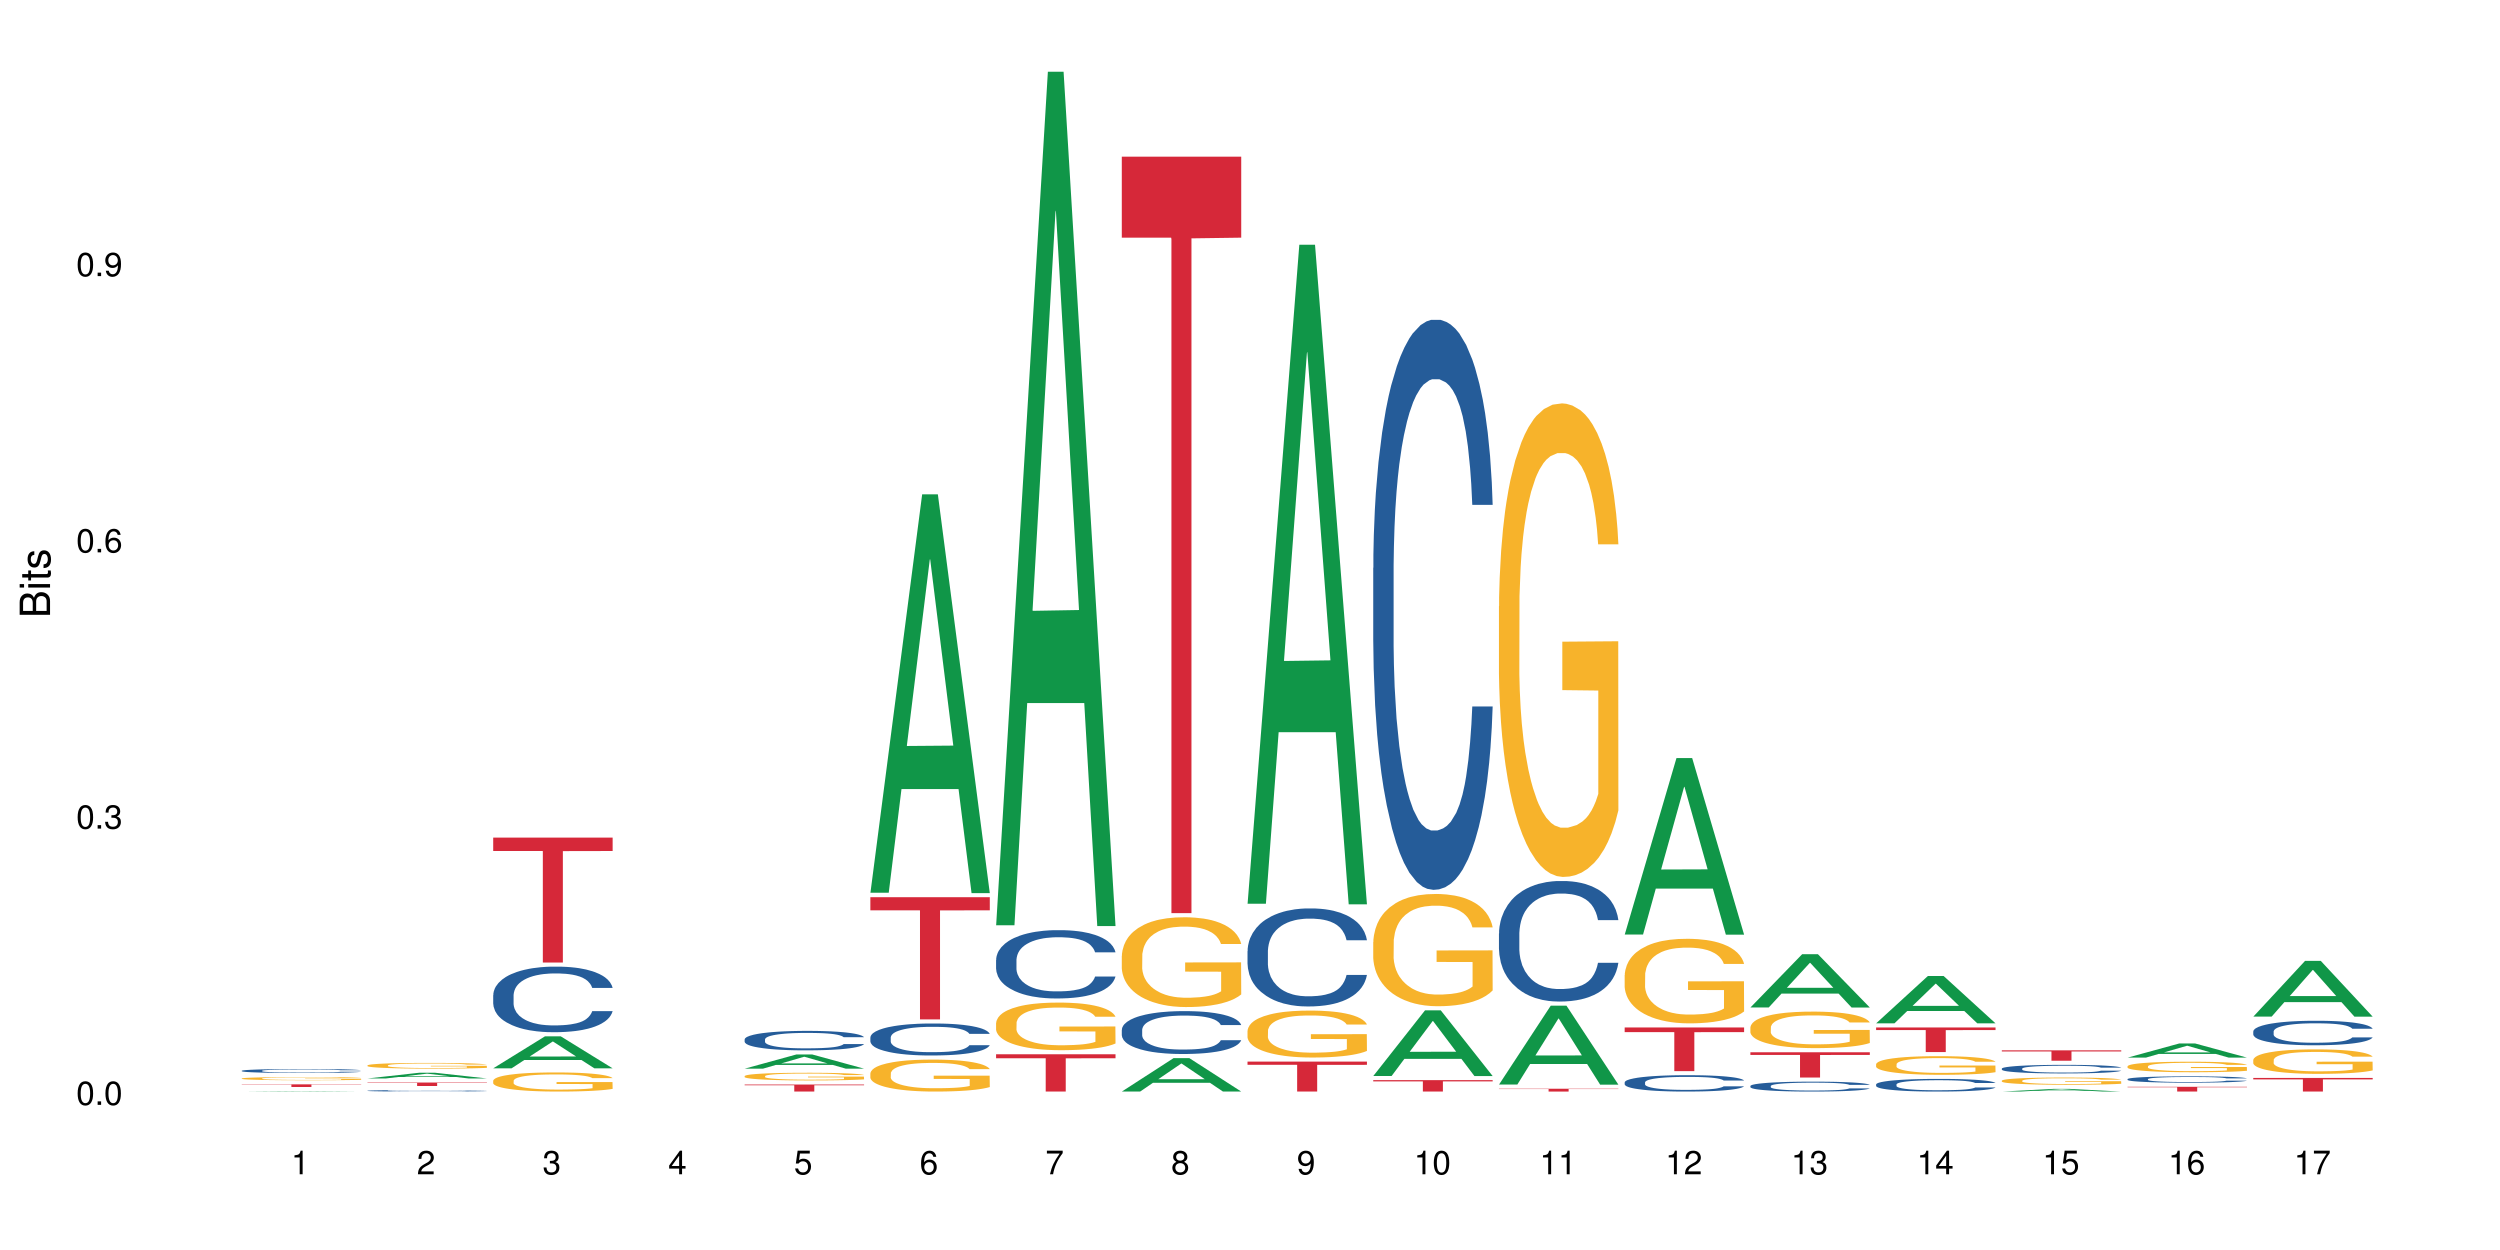 <?xml version="1.0" encoding="UTF-8"?>
<svg xmlns="http://www.w3.org/2000/svg" xmlns:xlink="http://www.w3.org/1999/xlink" width="720pt" height="360pt" viewBox="0 0 720 360" version="1.1">
<defs>
<g>
<symbol overflow="visible" id="glyph0-0">
<path style="stroke:none;" d=""/>
</symbol>
<symbol overflow="visible" id="glyph0-1">
<path style="stroke:none;" d="M 2.641 -6.797 C 2 -6.797 1.422 -6.531 1.078 -6.047 C 0.641 -5.453 0.406 -4.547 0.406 -3.297 C 0.406 -1 1.188 0.219 2.641 0.219 C 4.078 0.219 4.859 -1 4.859 -3.234 C 4.859 -4.562 4.656 -5.438 4.203 -6.047 C 3.844 -6.531 3.281 -6.797 2.641 -6.797 Z M 2.641 -6.047 C 3.547 -6.047 4 -5.125 4 -3.312 C 4 -1.375 3.562 -0.484 2.625 -0.484 C 1.734 -0.484 1.281 -1.422 1.281 -3.281 C 1.281 -5.141 1.734 -6.047 2.641 -6.047 Z M 2.641 -6.047 "/>
</symbol>
<symbol overflow="visible" id="glyph0-2">
<path style="stroke:none;" d="M 1.828 -1 L 0.828 -1 L 0.828 0 L 1.828 0 Z M 1.828 -1 "/>
</symbol>
<symbol overflow="visible" id="glyph0-3">
<path style="stroke:none;" d="M 2.125 -3.125 L 2.578 -3.125 C 3.516 -3.125 3.984 -2.703 3.984 -1.891 C 3.984 -1.031 3.469 -0.531 2.578 -0.531 C 1.656 -0.531 1.203 -0.984 1.156 -1.969 L 0.312 -1.969 C 0.344 -1.422 0.438 -1.078 0.609 -0.766 C 0.953 -0.109 1.625 0.219 2.547 0.219 C 3.953 0.219 4.859 -0.609 4.859 -1.906 C 4.859 -2.766 4.516 -3.25 3.703 -3.516 C 4.344 -3.766 4.656 -4.25 4.656 -4.938 C 4.656 -6.109 3.875 -6.797 2.578 -6.797 C 1.203 -6.797 0.484 -6.047 0.453 -4.609 L 1.297 -4.609 C 1.312 -5.016 1.344 -5.25 1.453 -5.453 C 1.641 -5.828 2.062 -6.062 2.594 -6.062 C 3.344 -6.062 3.797 -5.625 3.797 -4.906 C 3.797 -4.422 3.609 -4.141 3.25 -3.984 C 3.016 -3.891 2.719 -3.844 2.125 -3.844 Z M 2.125 -3.125 "/>
</symbol>
<symbol overflow="visible" id="glyph0-4">
<path style="stroke:none;" d="M 4.781 -5.031 C 4.609 -6.141 3.891 -6.797 2.844 -6.797 C 2.094 -6.797 1.422 -6.438 1.031 -5.828 C 0.609 -5.172 0.406 -4.344 0.406 -3.094 C 0.406 -1.953 0.578 -1.234 0.984 -0.625 C 1.359 -0.078 1.953 0.219 2.703 0.219 C 3.984 0.219 4.922 -0.734 4.922 -2.078 C 4.922 -3.344 4.062 -4.234 2.844 -4.234 C 2.172 -4.234 1.641 -3.969 1.281 -3.469 C 1.281 -5.125 1.828 -6.047 2.797 -6.047 C 3.391 -6.047 3.797 -5.672 3.938 -5.031 Z M 2.734 -3.484 C 3.547 -3.484 4.062 -2.922 4.062 -2 C 4.062 -1.156 3.484 -0.531 2.703 -0.531 C 1.922 -0.531 1.328 -1.188 1.328 -2.047 C 1.328 -2.891 1.906 -3.484 2.734 -3.484 Z M 2.734 -3.484 "/>
</symbol>
<symbol overflow="visible" id="glyph0-5">
<path style="stroke:none;" d="M 0.516 -1.547 C 0.672 -0.438 1.406 0.219 2.438 0.219 C 3.188 0.219 3.859 -0.141 4.266 -0.75 C 4.688 -1.406 4.891 -2.25 4.891 -3.484 C 4.891 -4.625 4.703 -5.359 4.312 -5.953 C 3.938 -6.5 3.344 -6.797 2.594 -6.797 C 1.297 -6.797 0.359 -5.844 0.359 -4.516 C 0.359 -3.25 1.234 -2.344 2.453 -2.344 C 3.094 -2.344 3.562 -2.578 4.016 -3.109 C 4 -1.453 3.469 -0.531 2.5 -0.531 C 1.906 -0.531 1.484 -0.906 1.359 -1.547 Z M 2.578 -6.062 C 3.375 -6.062 3.969 -5.406 3.969 -4.531 C 3.969 -3.688 3.375 -3.094 2.547 -3.094 C 1.734 -3.094 1.234 -3.672 1.234 -4.578 C 1.234 -5.438 1.797 -6.062 2.578 -6.062 Z M 2.578 -6.062 "/>
</symbol>
<symbol overflow="visible" id="glyph0-6">
<path style="stroke:none;" d="M 2.484 -4.844 L 2.484 0 L 3.328 0 L 3.328 -6.797 L 2.766 -6.797 C 2.469 -5.75 2.281 -5.609 0.984 -5.453 L 0.984 -4.844 Z M 2.484 -4.844 "/>
</symbol>
<symbol overflow="visible" id="glyph0-7">
<path style="stroke:none;" d="M 4.859 -0.828 L 1.281 -0.828 C 1.359 -1.391 1.672 -1.75 2.5 -2.234 L 3.469 -2.75 C 4.406 -3.266 4.906 -3.969 4.906 -4.812 C 4.906 -5.375 4.672 -5.906 4.266 -6.266 C 3.859 -6.625 3.375 -6.797 2.719 -6.797 C 1.859 -6.797 1.219 -6.5 0.844 -5.922 C 0.609 -5.562 0.5 -5.125 0.484 -4.438 L 1.328 -4.438 C 1.359 -4.906 1.406 -5.188 1.531 -5.406 C 1.75 -5.812 2.188 -6.062 2.703 -6.062 C 3.469 -6.062 4.031 -5.516 4.031 -4.781 C 4.031 -4.25 3.719 -3.797 3.125 -3.438 L 2.234 -2.938 C 0.812 -2.141 0.406 -1.5 0.328 0 L 4.859 0 Z M 4.859 -0.828 "/>
</symbol>
<symbol overflow="visible" id="glyph0-8">
<path style="stroke:none;" d="M 3.141 -1.625 L 3.141 0 L 3.984 0 L 3.984 -1.625 L 4.984 -1.625 L 4.984 -2.391 L 3.984 -2.391 L 3.984 -6.797 L 3.359 -6.797 L 0.266 -2.516 L 0.266 -1.625 Z M 3.141 -2.391 L 1 -2.391 L 3.141 -5.359 Z M 3.141 -2.391 "/>
</symbol>
<symbol overflow="visible" id="glyph0-9">
<path style="stroke:none;" d="M 4.562 -6.797 L 1.062 -6.797 L 0.547 -3.094 L 1.328 -3.094 C 1.719 -3.562 2.047 -3.734 2.578 -3.734 C 3.484 -3.734 4.062 -3.109 4.062 -2.094 C 4.062 -1.125 3.484 -0.531 2.578 -0.531 C 1.828 -0.531 1.375 -0.906 1.188 -1.672 L 0.328 -1.672 C 0.453 -1.109 0.547 -0.844 0.75 -0.594 C 1.125 -0.078 1.828 0.219 2.594 0.219 C 3.969 0.219 4.922 -0.781 4.922 -2.219 C 4.922 -3.562 4.031 -4.484 2.719 -4.484 C 2.25 -4.484 1.859 -4.359 1.469 -4.062 L 1.734 -5.969 L 4.562 -5.969 Z M 4.562 -6.797 "/>
</symbol>
<symbol overflow="visible" id="glyph0-10">
<path style="stroke:none;" d="M 4.984 -6.797 L 0.438 -6.797 L 0.438 -5.969 L 4.109 -5.969 C 2.5 -3.656 1.828 -2.234 1.328 0 L 2.219 0 C 2.594 -2.172 3.453 -4.047 4.984 -6.094 Z M 4.984 -6.797 "/>
</symbol>
<symbol overflow="visible" id="glyph0-11">
<path style="stroke:none;" d="M 3.75 -3.578 C 4.453 -4 4.688 -4.344 4.688 -4.984 C 4.688 -6.047 3.844 -6.797 2.641 -6.797 C 1.438 -6.797 0.594 -6.047 0.594 -4.984 C 0.594 -4.359 0.828 -4.016 1.516 -3.578 C 0.734 -3.203 0.359 -2.641 0.359 -1.891 C 0.359 -0.641 1.297 0.219 2.641 0.219 C 3.984 0.219 4.922 -0.641 4.922 -1.875 C 4.922 -2.641 4.531 -3.203 3.75 -3.578 Z M 2.641 -6.047 C 3.359 -6.047 3.812 -5.625 3.812 -4.969 C 3.812 -4.344 3.344 -3.922 2.641 -3.922 C 1.922 -3.922 1.453 -4.344 1.453 -4.984 C 1.453 -5.625 1.922 -6.047 2.641 -6.047 Z M 2.641 -3.203 C 3.484 -3.203 4.062 -2.672 4.062 -1.875 C 4.062 -1.062 3.484 -0.531 2.625 -0.531 C 1.797 -0.531 1.219 -1.078 1.219 -1.875 C 1.219 -2.672 1.797 -3.203 2.641 -3.203 Z M 2.641 -3.203 "/>
</symbol>
<symbol overflow="visible" id="glyph1-0">
<path style="stroke:none;" d=""/>
</symbol>
<symbol overflow="visible" id="glyph1-1">
<path style="stroke:none;" d="M 0 -0.953 L 0 -4.891 C 0 -5.719 -0.234 -6.344 -0.734 -6.797 C -1.188 -7.234 -1.812 -7.469 -2.5 -7.469 C -3.547 -7.469 -4.188 -7 -4.625 -5.875 C -4.984 -6.672 -5.641 -7.094 -6.531 -7.094 C -7.156 -7.094 -7.734 -6.859 -8.141 -6.391 C -8.562 -5.938 -8.75 -5.344 -8.75 -4.5 L -8.75 -0.953 Z M -4.984 -2.062 L -7.766 -2.062 L -7.766 -4.219 C -7.766 -4.844 -7.688 -5.203 -7.453 -5.5 C -7.219 -5.812 -6.859 -5.969 -6.375 -5.969 C -5.906 -5.969 -5.531 -5.812 -5.297 -5.5 C -5.062 -5.203 -4.984 -4.844 -4.984 -4.219 Z M -0.984 -2.062 L -4 -2.062 L -4 -4.781 C -4 -5.328 -3.859 -5.688 -3.578 -5.953 C -3.297 -6.219 -2.922 -6.359 -2.484 -6.359 C -2.062 -6.359 -1.688 -6.219 -1.406 -5.953 C -1.109 -5.688 -0.984 -5.328 -0.984 -4.781 Z M -0.984 -2.062 "/>
</symbol>
<symbol overflow="visible" id="glyph1-2">
<path style="stroke:none;" d="M -6.281 -1.797 L -6.281 -0.797 L 0 -0.797 L 0 -1.797 Z M -8.75 -1.797 L -8.75 -0.797 L -7.484 -0.797 L -7.484 -1.797 Z M -8.75 -1.797 "/>
</symbol>
<symbol overflow="visible" id="glyph1-3">
<path style="stroke:none;" d="M -6.281 -3.047 L -6.281 -2.016 L -8.016 -2.016 L -8.016 -1.016 L -6.281 -1.016 L -6.281 -0.172 L -5.469 -0.172 L -5.469 -1.016 L -0.719 -1.016 C -0.078 -1.016 0.281 -1.453 0.281 -2.234 C 0.281 -2.469 0.25 -2.719 0.188 -3.047 L -0.641 -3.047 C -0.609 -2.922 -0.594 -2.766 -0.594 -2.562 C -0.594 -2.141 -0.719 -2.016 -1.156 -2.016 L -5.469 -2.016 L -5.469 -3.047 Z M -6.281 -3.047 "/>
</symbol>
<symbol overflow="visible" id="glyph1-4">
<path style="stroke:none;" d="M -4.531 -5.25 C -5.766 -5.25 -6.469 -4.422 -6.469 -2.969 C -6.469 -1.516 -5.719 -0.562 -4.547 -0.562 C -3.562 -0.562 -3.094 -1.062 -2.734 -2.562 L -2.516 -3.484 C -2.344 -4.188 -2.094 -4.469 -1.625 -4.469 C -1.047 -4.469 -0.641 -3.875 -0.641 -3 C -0.641 -2.453 -0.797 -2 -1.062 -1.75 C -1.25 -1.594 -1.422 -1.531 -1.875 -1.469 L -1.875 -0.406 C -0.422 -0.453 0.281 -1.266 0.281 -2.922 C 0.281 -4.5 -0.5 -5.516 -1.719 -5.516 C -2.656 -5.516 -3.172 -4.984 -3.469 -3.734 L -3.703 -2.766 C -3.891 -1.953 -4.156 -1.609 -4.594 -1.609 C -5.172 -1.609 -5.547 -2.125 -5.547 -2.938 C -5.547 -3.75 -5.203 -4.172 -4.531 -4.203 Z M -4.531 -5.25 "/>
</symbol>
</g>
</defs>
<g id="surface52792">
<rect x="0" y="0" width="720" height="360" style="fill:rgb(100%,100%,100%);fill-opacity:1;stroke:none;"/>
<path style=" stroke:none;fill-rule:nonzero;fill:rgb(6.275%,58.824%,28.235%);fill-opacity:1;" d="M 69.629 314.371 L 69.668 314.371 L 84.551 314.23 L 89.07 314.23 L 104.027 314.371 L 98.77 314.371 L 95.023 314.336 L 78.598 314.336 L 74.922 314.371 L 69.629 314.371 L 80.176 314.32 L 93.516 314.32 L 86.863 314.254 L 86.719 314.254 L 80.141 314.32 L 80.176 314.32 Z M 69.629 314.371 "/>
<path style=" stroke:none;fill-rule:nonzero;fill:rgb(14.51%,36.078%,60%);fill-opacity:1;" d="M 69.629 308.371 L 69.672 308.371 L 69.672 308.348 L 69.797 308.309 L 70.09 308.258 L 70.383 308.223 L 71.141 308.16 L 72.188 308.102 L 73.277 308.055 L 74.074 308.027 L 74.789 308.004 L 76.426 307.969 L 77.473 307.945 L 78.605 307.93 L 79.992 307.91 L 80.996 307.902 L 83.262 307.883 L 84.941 307.875 L 89.051 307.875 L 90.73 307.879 L 91.945 307.883 L 93.289 307.891 L 94.422 307.902 L 96.391 307.926 L 98.152 307.953 L 98.949 307.969 L 100.207 308.004 L 101.172 308.035 L 101.844 308.062 L 102.602 308.102 L 103.27 308.148 L 103.773 308.199 L 104.027 308.246 L 98.152 308.246 L 97.859 308.203 L 97.523 308.172 L 96.895 308.129 L 96.266 308.098 L 95.387 308.066 L 94.586 308.047 L 93.496 308.027 L 92.531 308.016 L 91.527 308.004 L 90.562 308 L 88.715 307.992 L 86.574 307.992 L 85.777 307.996 L 84.145 308.004 L 83.262 308.012 L 82.004 308.027 L 81.121 308.039 L 80.074 308.059 L 79.359 308.078 L 78.48 308.105 L 77.852 308.129 L 77.137 308.164 L 76.719 308.191 L 76.34 308.219 L 76.004 308.254 L 75.754 308.289 L 75.586 308.328 L 75.5 308.367 L 75.5 308.531 L 75.586 308.566 L 75.797 308.613 L 76.34 308.676 L 77.137 308.73 L 78.062 308.773 L 78.941 308.805 L 79.445 308.82 L 80.117 308.84 L 81.164 308.859 L 82.676 308.879 L 83.555 308.887 L 84.898 308.898 L 86.281 308.902 L 88.129 308.902 L 89.766 308.898 L 90.855 308.891 L 91.988 308.883 L 93.539 308.867 L 94.504 308.848 L 95.344 308.828 L 95.973 308.809 L 96.391 308.793 L 97.02 308.758 L 97.523 308.723 L 97.902 308.688 L 98.152 308.652 L 104.027 308.652 L 103.773 308.695 L 103.398 308.734 L 103.02 308.766 L 102.434 308.801 L 101.762 308.832 L 100.797 308.871 L 100 308.895 L 98.949 308.922 L 97.984 308.941 L 96.938 308.957 L 95.387 308.98 L 94.379 308.988 L 93.289 309 L 91.988 309.008 L 90.352 309.016 L 88.59 309.02 L 85.191 309.02 L 83.891 309.016 L 82.172 309.004 L 80.031 308.984 L 78.48 308.965 L 77.266 308.945 L 76.215 308.926 L 75.039 308.898 L 73.531 308.852 L 72.609 308.816 L 71.977 308.785 L 71.266 308.746 L 70.762 308.707 L 70.176 308.648 L 69.754 308.574 L 69.629 308.516 Z M 69.629 308.371 "/>
<path style=" stroke:none;fill-rule:nonzero;fill:rgb(96.863%,70.196%,16.863%);fill-opacity:1;" d="M 69.629 310.59 L 69.672 310.59 L 69.672 310.574 L 69.84 310.535 L 70.258 310.484 L 70.805 310.441 L 71.391 310.41 L 71.77 310.391 L 72.398 310.367 L 72.941 310.348 L 74.328 310.309 L 76.09 310.273 L 77.055 310.262 L 78.145 310.246 L 79.695 310.23 L 80.41 310.223 L 82.59 310.211 L 85.066 310.203 L 87.793 310.199 L 89.051 310.199 L 90.77 310.203 L 93.121 310.215 L 94.461 310.223 L 95.512 310.23 L 96.602 310.242 L 97.945 310.258 L 99.203 310.277 L 100.207 310.297 L 101.215 310.324 L 102.055 310.348 L 102.766 310.379 L 103.398 310.414 L 103.773 310.441 L 104.027 310.473 L 98.195 310.473 L 97.859 310.441 L 97.48 310.422 L 96.852 310.395 L 96.223 310.371 L 95.594 310.355 L 94.422 310.336 L 93.414 310.32 L 92.156 310.309 L 90.938 310.301 L 89.555 310.297 L 86.492 310.297 L 84.48 310.301 L 83.305 310.309 L 82.465 310.316 L 81.289 310.328 L 80.578 310.336 L 80.156 310.344 L 78.898 310.371 L 78.062 310.395 L 77.598 310.41 L 77.012 310.434 L 76.594 310.457 L 76.133 310.492 L 75.879 310.516 L 75.543 310.57 L 75.5 310.723 L 75.629 310.754 L 75.879 310.789 L 76.215 310.82 L 76.719 310.852 L 77.223 310.875 L 78.102 310.906 L 78.859 310.93 L 79.445 310.941 L 80.578 310.965 L 81.039 310.973 L 82.129 310.988 L 83.262 311 L 84.645 311.008 L 85.695 311.016 L 87.371 311.02 L 89.512 311.02 L 92.027 311.016 L 93.625 311.008 L 94.715 311 L 95.426 310.996 L 96.309 310.984 L 96.938 310.977 L 97.523 310.969 L 98.238 310.953 L 98.238 310.754 L 87.875 310.754 L 87.875 310.66 L 103.984 310.66 L 104.027 310.984 L 103.145 311.008 L 102.055 311.031 L 101.004 311.047 L 99.914 311.062 L 98.363 311.078 L 97.105 311.086 L 95.176 311.098 L 93.414 311.105 L 91.566 311.109 L 89.934 311.113 L 86.281 311.113 L 84.438 311.105 L 82.969 311.102 L 81.625 311.094 L 80.285 311.082 L 78.605 311.062 L 77.516 311.051 L 75.25 311.012 L 74.242 310.988 L 73.574 310.973 L 72.902 310.953 L 72.188 310.926 L 71.516 310.898 L 71.012 310.871 L 70.551 310.844 L 70.215 310.816 L 69.883 310.777 L 69.715 310.746 L 69.629 310.723 Z M 69.629 310.59 "/>
<path style=" stroke:none;fill-rule:nonzero;fill:rgb(83.922%,15.686%,22.353%);fill-opacity:1;" d="M 69.629 312.293 L 104.027 312.293 L 104.027 312.375 L 89.691 312.375 L 89.691 313.051 L 83.922 313.051 L 83.922 312.375 L 69.629 312.375 Z M 69.629 312.293 "/>
<path style=" stroke:none;fill-rule:nonzero;fill:rgb(6.275%,58.824%,28.235%);fill-opacity:1;" d="M 105.836 310.598 L 105.871 310.594 L 120.758 308.949 L 125.277 308.949 L 140.234 310.598 L 134.977 310.598 L 131.23 310.168 L 114.805 310.168 L 111.129 310.598 L 105.836 310.598 L 116.383 309.988 L 129.723 309.988 L 123.07 309.219 L 122.996 309.215 L 122.926 309.219 L 116.348 309.988 L 116.383 309.988 Z M 105.836 310.598 "/>
<path style=" stroke:none;fill-rule:nonzero;fill:rgb(14.51%,36.078%,60%);fill-opacity:1;" d="M 105.836 314.133 L 105.879 314.129 L 105.879 314.121 L 106.004 314.105 L 106.59 314.074 L 107.348 314.051 L 108.395 314.031 L 109.484 314.012 L 110.281 314.004 L 110.996 313.996 L 112.633 313.98 L 113.68 313.973 L 114.812 313.969 L 116.195 313.961 L 117.203 313.957 L 119.469 313.949 L 121.148 313.949 L 122.449 313.945 L 125.258 313.945 L 126.938 313.949 L 128.152 313.949 L 129.496 313.953 L 130.629 313.957 L 132.598 313.965 L 134.359 313.977 L 135.156 313.98 L 136.414 313.996 L 137.379 314.008 L 138.051 314.016 L 138.809 314.031 L 139.477 314.047 L 139.98 314.066 L 140.234 314.086 L 134.359 314.086 L 134.066 314.07 L 133.73 314.059 L 133.102 314.039 L 132.473 314.031 L 131.59 314.02 L 130.793 314.012 L 129.703 314.004 L 128.738 314 L 127.734 313.996 L 126.77 313.992 L 121.984 313.992 L 120.352 313.996 L 119.469 313.996 L 118.211 314.004 L 117.328 314.008 L 116.281 314.016 L 115.566 314.023 L 114.688 314.031 L 114.059 314.043 L 113.344 314.055 L 112.926 314.062 L 112.547 314.074 L 112.211 314.086 L 111.961 314.102 L 111.793 314.117 L 111.707 314.129 L 111.707 314.188 L 111.793 314.203 L 112.004 314.219 L 112.547 314.242 L 113.344 314.266 L 114.27 314.281 L 115.148 314.293 L 115.652 314.297 L 116.324 314.305 L 117.371 314.312 L 118.883 314.32 L 119.762 314.32 L 121.105 314.324 L 122.488 314.328 L 124.336 314.328 L 125.973 314.324 L 127.062 314.324 L 128.195 314.32 L 129.746 314.312 L 130.711 314.309 L 131.551 314.301 L 132.18 314.293 L 132.598 314.285 L 133.227 314.273 L 133.73 314.262 L 134.109 314.246 L 134.359 314.234 L 140.234 314.234 L 139.98 314.25 L 139.605 314.266 L 139.227 314.277 L 138.641 314.289 L 137.969 314.301 L 137.004 314.316 L 136.207 314.324 L 135.156 314.332 L 134.191 314.34 L 133.145 314.348 L 131.59 314.355 L 130.586 314.359 L 129.496 314.363 L 128.195 314.367 L 126.559 314.367 L 124.797 314.371 L 121.398 314.371 L 120.098 314.367 L 118.379 314.363 L 116.238 314.359 L 114.688 314.352 L 113.469 314.344 L 112.422 314.336 L 111.246 314.324 L 109.738 314.309 L 108.816 314.293 L 108.184 314.285 L 107.473 314.27 L 106.969 314.254 L 106.383 314.234 L 105.961 314.207 L 105.836 314.184 Z M 105.836 314.133 "/>
<path style=" stroke:none;fill-rule:nonzero;fill:rgb(96.863%,70.196%,16.863%);fill-opacity:1;" d="M 105.836 306.824 L 105.879 306.824 L 105.879 306.793 L 106.047 306.727 L 106.465 306.633 L 107.012 306.555 L 107.598 306.496 L 107.977 306.465 L 108.605 306.418 L 109.148 306.387 L 110.535 306.316 L 112.297 306.254 L 113.262 306.227 L 114.352 306.199 L 115.902 306.172 L 116.617 306.16 L 118.797 306.137 L 121.273 306.121 L 124 306.117 L 125.258 306.121 L 126.977 306.125 L 129.328 306.141 L 130.668 306.156 L 131.719 306.172 L 132.809 306.191 L 134.152 306.223 L 135.41 306.258 L 136.414 306.293 L 137.422 306.34 L 138.262 306.387 L 138.973 306.441 L 139.605 306.504 L 139.98 306.559 L 140.234 306.609 L 134.402 306.609 L 134.066 306.559 L 133.688 306.516 L 133.059 306.465 L 132.43 306.43 L 131.801 306.402 L 130.629 306.363 L 129.621 306.34 L 128.363 306.316 L 127.145 306.305 L 125.762 306.293 L 122.699 306.293 L 120.688 306.301 L 119.512 306.312 L 118.672 306.324 L 117.496 306.348 L 116.785 306.367 L 116.363 306.379 L 115.105 306.426 L 114.27 306.469 L 113.805 306.496 L 113.219 306.543 L 112.801 306.582 L 112.34 306.641 L 112.086 306.688 L 111.75 306.789 L 111.707 307.062 L 111.836 307.117 L 112.086 307.18 L 112.422 307.234 L 112.926 307.293 L 113.43 307.336 L 114.309 307.395 L 115.066 307.434 L 115.652 307.461 L 116.785 307.5 L 117.246 307.512 L 118.336 307.539 L 119.469 307.562 L 120.852 307.578 L 121.902 307.59 L 123.578 307.598 L 125.719 307.598 L 128.234 307.586 L 129.828 307.574 L 130.922 307.562 L 131.633 307.551 L 132.516 307.535 L 133.145 307.52 L 133.73 307.504 L 134.445 307.48 L 134.445 307.117 L 124.082 307.117 L 124.082 306.949 L 140.191 306.945 L 140.234 307.535 L 139.352 307.578 L 138.262 307.617 L 137.211 307.645 L 136.121 307.672 L 134.57 307.699 L 133.312 307.719 L 131.383 307.738 L 129.621 307.754 L 127.773 307.762 L 126.137 307.766 L 124.211 307.77 L 122.488 307.766 L 120.645 307.758 L 119.176 307.742 L 117.832 307.73 L 116.492 307.711 L 114.812 307.68 L 113.723 307.652 L 112.59 307.621 L 111.457 307.582 L 110.449 307.543 L 109.781 307.512 L 109.109 307.473 L 108.395 307.43 L 107.723 307.379 L 107.219 307.332 L 106.758 307.277 L 106.422 307.23 L 106.09 307.16 L 105.922 307.105 L 105.836 307.059 Z M 105.836 306.824 "/>
<path style=" stroke:none;fill-rule:nonzero;fill:rgb(83.922%,15.686%,22.353%);fill-opacity:1;" d="M 105.836 311.777 L 140.234 311.777 L 140.234 311.883 L 125.898 311.883 L 125.898 312.766 L 120.129 312.766 L 120.129 311.887 L 120.047 311.883 L 105.836 311.883 Z M 105.836 311.777 "/>
<path style=" stroke:none;fill-rule:nonzero;fill:rgb(6.275%,58.824%,28.235%);fill-opacity:1;" d="M 142.043 307.676 L 142.078 307.664 L 156.965 298.457 L 161.484 298.457 L 176.441 307.684 L 171.184 307.684 L 167.438 305.273 L 151.012 305.273 L 147.336 307.676 L 142.043 307.676 L 152.59 304.277 L 165.93 304.27 L 159.277 299.965 L 159.203 299.957 L 159.133 299.984 L 152.555 304.27 L 152.59 304.277 Z M 142.043 307.676 "/>
<path style=" stroke:none;fill-rule:nonzero;fill:rgb(14.51%,36.078%,60%);fill-opacity:1;" d="M 142.043 286.609 L 142.086 286.594 L 142.086 286.18 L 142.211 285.523 L 142.504 284.695 L 142.797 284.125 L 143.555 283.105 L 144.602 282.121 L 145.691 281.363 L 146.488 280.914 L 147.203 280.57 L 148.84 279.93 L 149.887 279.602 L 151.02 279.309 L 152.402 279.016 L 153.41 278.844 L 155.676 278.566 L 157.355 278.445 L 158.652 278.395 L 161.465 278.395 L 163.145 278.465 L 164.359 278.551 L 165.703 278.688 L 166.832 278.844 L 168.805 279.223 L 170.566 279.707 L 171.363 279.98 L 172.621 280.516 L 173.586 281.035 L 174.258 281.484 L 175.012 282.121 L 175.684 282.898 L 176.188 283.781 L 176.441 284.523 L 170.566 284.523 L 170.273 283.832 L 169.938 283.297 L 169.309 282.59 L 168.68 282.09 L 167.797 281.586 L 167 281.258 L 165.91 280.93 L 164.945 280.723 L 163.941 280.57 L 162.977 280.465 L 161.129 280.363 L 158.988 280.363 L 158.191 280.395 L 156.559 280.535 L 155.676 280.656 L 154.418 280.898 L 153.535 281.121 L 152.488 281.465 L 151.773 281.762 L 150.895 282.207 L 150.266 282.605 L 149.551 283.176 L 149.133 283.605 L 148.754 284.09 L 148.418 284.66 L 148.168 285.266 L 148 285.902 L 147.914 286.523 L 147.914 289.199 L 148 289.82 L 148.211 290.547 L 148.754 291.598 L 149.551 292.516 L 150.473 293.238 L 151.355 293.758 L 151.859 294 L 152.531 294.273 L 153.578 294.621 L 155.09 294.965 L 155.969 295.105 L 157.312 295.242 L 158.695 295.312 L 160.543 295.312 L 162.18 295.242 L 163.27 295.156 L 164.402 295.016 L 165.953 294.723 L 166.918 294.449 L 167.758 294.121 L 168.387 293.793 L 168.805 293.516 L 169.434 292.98 L 169.938 292.395 L 170.316 291.789 L 170.566 291.203 L 176.441 291.203 L 176.188 291.895 L 175.812 292.566 L 175.434 293.066 L 174.848 293.672 L 174.176 294.207 L 173.211 294.809 L 172.414 295.207 L 171.363 295.641 L 170.398 295.969 L 169.352 296.262 L 167.797 296.605 L 166.793 296.777 L 165.703 296.934 L 164.402 297.07 L 162.766 297.191 L 161.004 297.262 L 159.367 297.277 L 157.605 297.246 L 156.305 297.176 L 154.586 297.02 L 152.445 296.711 L 150.895 296.383 L 149.676 296.055 L 148.629 295.707 L 147.453 295.242 L 145.945 294.48 L 145.02 293.895 L 144.391 293.41 L 143.68 292.738 L 143.176 292.133 L 142.59 291.168 L 142.168 289.941 L 142.043 288.992 Z M 142.043 286.609 "/>
<path style=" stroke:none;fill-rule:nonzero;fill:rgb(96.863%,70.196%,16.863%);fill-opacity:1;" d="M 142.043 311.223 L 142.086 311.215 L 142.086 311.117 L 142.254 310.891 L 142.672 310.578 L 143.219 310.32 L 143.805 310.121 L 144.184 310.016 L 144.812 309.863 L 145.355 309.754 L 146.742 309.527 L 148.504 309.316 L 149.469 309.223 L 150.559 309.141 L 152.109 309.043 L 152.824 309.008 L 155.004 308.926 L 157.48 308.879 L 160.207 308.863 L 161.465 308.867 L 163.184 308.887 L 165.535 308.941 L 166.875 308.992 L 167.926 309.043 L 169.016 309.109 L 170.359 309.211 L 171.617 309.328 L 172.621 309.449 L 173.629 309.602 L 174.469 309.762 L 175.18 309.938 L 175.812 310.148 L 176.188 310.324 L 176.441 310.504 L 170.609 310.504 L 170.273 310.324 L 169.895 310.191 L 169.266 310.023 L 168.637 309.902 L 168.008 309.809 L 166.832 309.676 L 165.828 309.598 L 164.57 309.527 L 163.352 309.48 L 161.969 309.449 L 161.129 309.441 L 158.906 309.441 L 156.891 309.477 L 155.719 309.516 L 154.879 309.555 L 153.703 309.633 L 152.992 309.691 L 152.57 309.73 L 151.312 309.887 L 150.473 310.027 L 150.012 310.125 L 149.426 310.277 L 149.008 310.41 L 148.547 310.613 L 148.293 310.766 L 147.957 311.105 L 147.914 312.012 L 148.043 312.203 L 148.293 312.41 L 148.629 312.59 L 149.133 312.781 L 149.637 312.926 L 150.516 313.125 L 151.273 313.254 L 151.859 313.34 L 152.992 313.477 L 153.453 313.52 L 154.543 313.609 L 155.676 313.68 L 157.059 313.742 L 158.109 313.773 L 159.785 313.797 L 161.926 313.797 L 164.441 313.766 L 166.035 313.727 L 167.129 313.688 L 167.84 313.652 L 168.723 313.598 L 169.352 313.547 L 169.938 313.492 L 170.652 313.406 L 170.652 312.203 L 160.289 312.199 L 160.289 311.633 L 176.398 311.629 L 176.441 313.598 L 175.559 313.73 L 174.469 313.863 L 173.418 313.965 L 172.328 314.047 L 170.777 314.145 L 169.52 314.203 L 167.59 314.273 L 165.828 314.32 L 163.98 314.352 L 162.344 314.367 L 160.418 314.371 L 158.695 314.359 L 156.852 314.332 L 155.383 314.289 L 154.039 314.238 L 152.699 314.176 L 151.02 314.07 L 149.93 313.984 L 148.797 313.879 L 147.664 313.75 L 146.656 313.617 L 145.984 313.512 L 145.316 313.391 L 144.602 313.238 L 143.93 313.066 L 143.426 312.91 L 142.965 312.734 L 142.629 312.57 L 142.293 312.344 L 142.129 312.164 L 142.043 312.008 Z M 142.043 311.223 "/>
<path style=" stroke:none;fill-rule:nonzero;fill:rgb(83.922%,15.686%,22.353%);fill-opacity:1;" d="M 142.043 241.238 L 176.441 241.238 L 176.441 245.09 L 162.105 245.121 L 162.105 277.215 L 156.336 277.215 L 156.336 245.156 L 156.254 245.09 L 142.043 245.09 Z M 142.043 241.238 "/>
<path style=" stroke:none;fill-rule:nonzero;fill:rgb(6.275%,58.824%,28.235%);fill-opacity:1;" d="M 214.457 307.773 L 214.492 307.77 L 229.379 303.68 L 233.898 303.68 L 248.855 307.777 L 243.598 307.777 L 239.852 306.707 L 223.422 306.707 L 219.75 307.773 L 214.457 307.773 L 225.004 306.266 L 238.344 306.262 L 231.691 304.352 L 231.617 304.348 L 231.547 304.359 L 224.969 306.262 L 225.004 306.266 Z M 214.457 307.773 "/>
<path style=" stroke:none;fill-rule:nonzero;fill:rgb(14.51%,36.078%,60%);fill-opacity:1;" d="M 214.457 299.336 L 214.5 299.332 L 214.5 299.211 L 214.625 299.016 L 214.918 298.77 L 215.211 298.602 L 215.969 298.297 L 217.016 298.004 L 218.105 297.781 L 218.902 297.648 L 219.617 297.543 L 221.254 297.355 L 222.301 297.258 L 223.434 297.172 L 224.816 297.082 L 225.824 297.031 L 228.09 296.949 L 229.77 296.914 L 231.066 296.898 L 233.879 296.898 L 235.555 296.918 L 236.773 296.945 L 238.117 296.988 L 239.246 297.031 L 241.219 297.145 L 242.98 297.289 L 243.777 297.371 L 245.035 297.531 L 246 297.684 L 246.672 297.816 L 247.426 298.004 L 248.098 298.234 L 248.602 298.496 L 248.855 298.719 L 242.98 298.719 L 242.688 298.512 L 242.352 298.355 L 241.723 298.145 L 241.094 297.996 L 240.211 297.848 L 239.414 297.75 L 238.324 297.652 L 237.359 297.59 L 236.352 297.543 L 235.391 297.516 L 233.543 297.484 L 231.402 297.484 L 230.605 297.492 L 228.973 297.535 L 228.09 297.57 L 226.832 297.641 L 225.949 297.707 L 224.902 297.812 L 224.188 297.898 L 223.309 298.031 L 222.68 298.148 L 221.965 298.316 L 221.547 298.445 L 221.168 298.59 L 220.832 298.758 L 220.582 298.938 L 220.414 299.129 L 220.328 299.312 L 220.328 300.105 L 220.414 300.289 L 220.625 300.504 L 221.168 300.816 L 221.965 301.09 L 222.887 301.305 L 223.77 301.457 L 224.273 301.527 L 224.945 301.609 L 225.992 301.715 L 227.504 301.816 L 228.383 301.855 L 229.727 301.898 L 231.109 301.918 L 232.957 301.918 L 234.59 301.898 L 235.684 301.871 L 236.816 301.832 L 238.367 301.742 L 239.332 301.66 L 240.172 301.566 L 240.801 301.469 L 241.219 301.387 L 241.848 301.227 L 242.352 301.051 L 242.73 300.875 L 242.98 300.699 L 248.855 300.699 L 248.602 300.902 L 248.223 301.105 L 247.848 301.254 L 247.258 301.43 L 246.59 301.59 L 245.625 301.77 L 244.828 301.887 L 243.777 302.016 L 242.812 302.113 L 241.766 302.199 L 240.211 302.301 L 239.207 302.352 L 238.117 302.398 L 236.816 302.441 L 235.18 302.477 L 233.418 302.496 L 231.781 302.504 L 230.02 302.492 L 228.719 302.473 L 227 302.426 L 224.859 302.332 L 223.309 302.234 L 222.09 302.137 L 221.043 302.035 L 219.867 301.898 L 218.359 301.672 L 217.434 301.5 L 216.805 301.355 L 216.094 301.156 L 215.59 300.977 L 215.004 300.688 L 214.582 300.324 L 214.457 300.043 Z M 214.457 299.336 "/>
<path style=" stroke:none;fill-rule:nonzero;fill:rgb(96.863%,70.196%,16.863%);fill-opacity:1;" d="M 214.457 309.902 L 214.5 309.902 L 214.5 309.859 L 214.668 309.77 L 215.086 309.645 L 215.633 309.543 L 216.219 309.461 L 216.598 309.418 L 217.227 309.359 L 217.77 309.312 L 219.156 309.223 L 220.918 309.137 L 221.883 309.102 L 222.973 309.066 L 224.523 309.027 L 225.238 309.016 L 227.418 308.984 L 229.895 308.961 L 232.621 308.957 L 233.879 308.957 L 235.598 308.965 L 237.949 308.988 L 239.289 309.008 L 240.34 309.027 L 241.43 309.055 L 242.77 309.098 L 244.031 309.145 L 245.035 309.191 L 246.043 309.254 L 246.883 309.316 L 247.594 309.391 L 248.223 309.473 L 248.602 309.543 L 248.855 309.613 L 243.023 309.613 L 242.688 309.543 L 242.309 309.488 L 241.68 309.422 L 241.051 309.375 L 240.422 309.336 L 239.246 309.285 L 238.242 309.25 L 236.984 309.223 L 235.766 309.203 L 234.383 309.191 L 233.543 309.188 L 231.32 309.188 L 229.305 309.203 L 228.133 309.219 L 227.293 309.234 L 226.117 309.266 L 225.406 309.289 L 224.984 309.305 L 223.727 309.367 L 222.887 309.426 L 222.426 309.465 L 221.84 309.523 L 221.422 309.578 L 220.957 309.66 L 220.707 309.719 L 220.371 309.855 L 220.328 310.223 L 220.457 310.297 L 220.707 310.379 L 221.043 310.453 L 221.547 310.531 L 222.051 310.59 L 222.93 310.668 L 223.684 310.719 L 224.273 310.754 L 225.406 310.809 L 225.867 310.828 L 226.957 310.863 L 228.09 310.891 L 229.473 310.914 L 230.523 310.926 L 232.199 310.938 L 234.34 310.938 L 236.855 310.926 L 238.449 310.91 L 239.543 310.895 L 240.254 310.879 L 241.137 310.855 L 241.766 310.836 L 242.352 310.816 L 243.066 310.781 L 243.066 310.297 L 232.703 310.297 L 232.703 310.07 L 248.812 310.066 L 248.855 310.855 L 247.973 310.91 L 246.883 310.965 L 245.832 311.004 L 244.742 311.039 L 243.191 311.078 L 241.934 311.102 L 240.004 311.129 L 238.242 311.148 L 236.395 311.16 L 234.758 311.164 L 232.828 311.168 L 231.109 311.164 L 229.266 311.152 L 227.797 311.137 L 226.453 311.117 L 225.113 311.09 L 223.434 311.047 L 222.344 311.012 L 221.211 310.969 L 220.078 310.918 L 219.07 310.863 L 218.398 310.824 L 217.73 310.773 L 217.016 310.715 L 216.344 310.645 L 215.84 310.582 L 215.379 310.512 L 215.043 310.445 L 214.707 310.355 L 214.539 310.281 L 214.457 310.219 Z M 214.457 309.902 "/>
<path style=" stroke:none;fill-rule:nonzero;fill:rgb(83.922%,15.686%,22.353%);fill-opacity:1;" d="M 214.457 312.348 L 248.855 312.348 L 248.855 312.562 L 234.52 312.566 L 234.52 314.371 L 228.75 314.371 L 228.75 312.566 L 228.668 312.562 L 214.457 312.562 Z M 214.457 312.348 "/>
<path style=" stroke:none;fill-rule:nonzero;fill:rgb(6.275%,58.824%,28.235%);fill-opacity:1;" d="M 250.664 257.113 L 250.699 257.008 L 265.582 142.375 L 270.105 142.375 L 285.062 257.223 L 279.805 257.223 L 276.059 227.242 L 259.629 227.242 L 255.957 257.113 L 250.664 257.113 L 261.211 214.844 L 274.551 214.734 L 267.898 161.137 L 267.824 161.031 L 267.754 161.355 L 261.176 214.734 L 261.211 214.844 Z M 250.664 257.113 "/>
<path style=" stroke:none;fill-rule:nonzero;fill:rgb(14.51%,36.078%,60%);fill-opacity:1;" d="M 250.664 298.777 L 250.707 298.77 L 250.707 298.566 L 250.832 298.246 L 251.125 297.844 L 251.418 297.562 L 252.176 297.066 L 253.223 296.586 L 254.312 296.219 L 255.109 296 L 255.824 295.828 L 257.461 295.52 L 258.508 295.359 L 259.641 295.215 L 261.023 295.07 L 262.031 294.988 L 264.297 294.852 L 265.977 294.793 L 267.273 294.77 L 270.086 294.77 L 271.762 294.805 L 272.98 294.844 L 274.32 294.914 L 275.453 294.988 L 277.426 295.172 L 279.188 295.41 L 279.984 295.543 L 281.242 295.805 L 282.207 296.059 L 282.879 296.277 L 283.633 296.586 L 284.305 296.965 L 284.809 297.395 L 285.062 297.758 L 279.188 297.758 L 278.895 297.422 L 278.559 297.16 L 277.93 296.816 L 277.301 296.57 L 276.418 296.328 L 275.621 296.168 L 274.531 296.008 L 273.566 295.906 L 272.559 295.828 L 271.594 295.781 L 269.75 295.73 L 267.609 295.73 L 266.812 295.746 L 265.18 295.812 L 264.297 295.871 L 263.039 295.988 L 262.156 296.098 L 261.109 296.27 L 260.395 296.41 L 259.516 296.629 L 258.887 296.824 L 258.172 297.102 L 257.754 297.312 L 257.375 297.547 L 257.039 297.824 L 256.789 298.121 L 256.621 298.43 L 256.535 298.734 L 256.535 300.039 L 256.621 300.344 L 256.832 300.695 L 257.375 301.211 L 258.172 301.656 L 259.094 302.012 L 259.977 302.262 L 260.48 302.379 L 261.152 302.516 L 262.199 302.684 L 263.711 302.852 L 264.59 302.918 L 265.934 302.988 L 267.316 303.02 L 269.164 303.02 L 270.797 302.988 L 271.891 302.945 L 273.023 302.879 L 274.574 302.734 L 275.539 302.598 L 276.379 302.438 L 277.008 302.281 L 277.426 302.145 L 278.055 301.883 L 278.559 301.598 L 278.938 301.301 L 279.188 301.016 L 285.062 301.016 L 284.809 301.352 L 284.43 301.68 L 284.055 301.926 L 283.465 302.219 L 282.797 302.48 L 281.832 302.777 L 281.035 302.969 L 279.984 303.18 L 279.02 303.34 L 277.973 303.484 L 276.418 303.652 L 275.414 303.734 L 274.32 303.812 L 273.023 303.879 L 271.387 303.938 L 269.625 303.973 L 267.988 303.98 L 266.227 303.965 L 264.926 303.93 L 263.207 303.855 L 261.066 303.703 L 259.516 303.543 L 258.297 303.383 L 257.25 303.215 L 256.074 302.988 L 254.566 302.617 L 253.641 302.328 L 253.012 302.094 L 252.301 301.766 L 251.797 301.473 L 251.211 301 L 250.789 300.402 L 250.664 299.938 Z M 250.664 298.777 "/>
<path style=" stroke:none;fill-rule:nonzero;fill:rgb(96.863%,70.196%,16.863%);fill-opacity:1;" d="M 250.664 309.105 L 250.707 309.098 L 250.707 308.93 L 250.875 308.551 L 251.293 308.027 L 251.84 307.598 L 252.426 307.262 L 252.805 307.086 L 253.434 306.832 L 253.977 306.648 L 255.363 306.27 L 257.125 305.918 L 258.09 305.766 L 259.18 305.621 L 260.73 305.461 L 261.445 305.402 L 263.625 305.27 L 266.102 305.184 L 268.828 305.16 L 270.086 305.168 L 271.805 305.203 L 274.156 305.293 L 275.496 305.379 L 276.547 305.461 L 277.637 305.57 L 278.977 305.738 L 280.238 305.941 L 281.242 306.145 L 282.25 306.395 L 283.09 306.664 L 283.801 306.961 L 284.43 307.312 L 284.809 307.609 L 285.062 307.902 L 279.23 307.902 L 278.895 307.609 L 278.516 307.379 L 277.887 307.102 L 277.258 306.902 L 276.629 306.742 L 275.453 306.523 L 274.449 306.387 L 273.191 306.27 L 271.973 306.195 L 270.59 306.145 L 269.75 306.129 L 267.527 306.129 L 265.512 306.188 L 264.34 306.254 L 263.5 306.32 L 262.324 306.445 L 261.613 306.547 L 261.191 306.613 L 259.934 306.875 L 259.094 307.109 L 258.633 307.27 L 258.047 307.523 L 257.629 307.75 L 257.164 308.086 L 256.914 308.34 L 256.578 308.91 L 256.535 310.426 L 256.664 310.746 L 256.914 311.09 L 257.25 311.395 L 257.754 311.711 L 258.258 311.957 L 259.137 312.285 L 259.891 312.504 L 260.48 312.645 L 261.613 312.875 L 262.074 312.949 L 263.164 313.102 L 264.297 313.219 L 265.68 313.32 L 266.73 313.371 L 268.406 313.41 L 270.547 313.41 L 273.062 313.359 L 274.656 313.293 L 275.75 313.227 L 276.461 313.168 L 277.344 313.074 L 277.973 312.992 L 278.559 312.898 L 279.273 312.754 L 279.273 310.746 L 268.91 310.738 L 268.91 309.793 L 285.02 309.785 L 285.062 313.074 L 284.18 313.301 L 283.09 313.52 L 282.039 313.688 L 280.949 313.832 L 279.398 313.992 L 278.141 314.094 L 276.211 314.211 L 274.449 314.285 L 272.602 314.336 L 270.965 314.363 L 269.035 314.371 L 267.316 314.355 L 265.473 314.305 L 264.004 314.234 L 262.66 314.152 L 261.32 314.043 L 259.641 313.867 L 258.551 313.723 L 257.418 313.547 L 256.285 313.336 L 255.277 313.109 L 254.605 312.934 L 253.938 312.73 L 253.223 312.477 L 252.551 312.191 L 252.047 311.93 L 251.586 311.637 L 251.25 311.359 L 250.914 310.98 L 250.746 310.68 L 250.664 310.418 Z M 250.664 309.105 "/>
<path style=" stroke:none;fill-rule:nonzero;fill:rgb(83.922%,15.686%,22.353%);fill-opacity:1;" d="M 250.664 258.402 L 285.062 258.402 L 285.062 262.168 L 270.727 262.203 L 270.727 293.59 L 264.957 293.59 L 264.957 262.234 L 264.875 262.168 L 250.664 262.168 Z M 250.664 258.402 "/>
<path style=" stroke:none;fill-rule:nonzero;fill:rgb(6.275%,58.824%,28.235%);fill-opacity:1;" d="M 286.871 266.48 L 286.906 266.25 L 301.789 20.664 L 306.312 20.664 L 321.27 266.711 L 316.012 266.711 L 312.266 202.484 L 295.836 202.484 L 292.164 266.48 L 286.871 266.48 L 297.418 175.918 L 310.758 175.684 L 304.105 60.863 L 304.031 60.633 L 303.961 61.324 L 297.383 175.684 L 297.418 175.918 Z M 286.871 266.48 "/>
<path style=" stroke:none;fill-rule:nonzero;fill:rgb(14.51%,36.078%,60%);fill-opacity:1;" d="M 286.871 276.449 L 286.914 276.434 L 286.914 276 L 287.039 275.316 L 287.332 274.453 L 287.625 273.859 L 288.383 272.801 L 289.43 271.777 L 290.52 270.984 L 291.316 270.516 L 292.031 270.156 L 293.668 269.492 L 294.715 269.148 L 295.848 268.844 L 297.23 268.539 L 298.238 268.359 L 300.504 268.07 L 302.184 267.945 L 303.48 267.891 L 306.293 267.891 L 307.969 267.965 L 309.188 268.055 L 310.527 268.199 L 311.66 268.359 L 313.633 268.754 L 315.395 269.258 L 316.191 269.547 L 317.449 270.102 L 318.414 270.645 L 319.086 271.109 L 319.84 271.777 L 320.512 272.586 L 321.016 273.5 L 321.27 274.273 L 315.395 274.273 L 315.102 273.555 L 314.766 273 L 314.137 272.262 L 313.508 271.738 L 312.625 271.219 L 311.828 270.875 L 310.738 270.535 L 309.773 270.32 L 308.766 270.156 L 307.801 270.051 L 305.957 269.941 L 303.816 269.941 L 303.02 269.977 L 301.383 270.121 L 300.504 270.246 L 299.246 270.5 L 298.363 270.734 L 297.316 271.094 L 296.602 271.398 L 295.723 271.867 L 295.094 272.277 L 294.379 272.871 L 293.961 273.32 L 293.582 273.824 L 293.246 274.418 L 292.996 275.047 L 292.828 275.715 L 292.742 276.359 L 292.742 279.148 L 292.828 279.797 L 293.039 280.551 L 293.582 281.648 L 294.379 282.602 L 295.301 283.355 L 296.184 283.895 L 296.688 284.145 L 297.359 284.434 L 298.406 284.793 L 299.918 285.152 L 300.797 285.297 L 302.141 285.441 L 303.523 285.512 L 305.371 285.512 L 307.004 285.441 L 308.098 285.352 L 309.23 285.207 L 310.781 284.902 L 311.746 284.613 L 312.586 284.273 L 313.215 283.93 L 313.633 283.645 L 314.262 283.086 L 314.766 282.473 L 315.145 281.844 L 315.395 281.234 L 321.27 281.234 L 321.016 281.953 L 320.637 282.652 L 320.262 283.176 L 319.672 283.805 L 319.004 284.363 L 318.039 284.992 L 317.242 285.406 L 316.191 285.855 L 315.227 286.195 L 314.18 286.5 L 312.625 286.863 L 311.621 287.043 L 310.527 287.203 L 309.23 287.348 L 307.594 287.473 L 305.832 287.543 L 304.195 287.562 L 302.434 287.527 L 301.133 287.453 L 299.414 287.293 L 297.273 286.969 L 295.723 286.629 L 294.504 286.285 L 293.457 285.926 L 292.281 285.441 L 290.773 284.648 L 289.848 284.039 L 289.219 283.535 L 288.508 282.832 L 288.004 282.203 L 287.418 281.199 L 286.996 279.922 L 286.871 278.934 Z M 286.871 276.449 "/>
<path style=" stroke:none;fill-rule:nonzero;fill:rgb(96.863%,70.196%,16.863%);fill-opacity:1;" d="M 286.871 294.617 L 286.914 294.602 L 286.914 294.352 L 287.082 293.789 L 287.5 293.012 L 288.047 292.375 L 288.633 291.875 L 289.012 291.609 L 289.641 291.234 L 290.184 290.961 L 291.57 290.395 L 293.332 289.871 L 294.297 289.645 L 295.387 289.43 L 296.938 289.191 L 297.652 289.105 L 299.832 288.906 L 302.309 288.781 L 305.035 288.742 L 306.293 288.754 L 308.012 288.805 L 310.363 288.941 L 311.703 289.066 L 312.754 289.191 L 313.844 289.355 L 315.184 289.605 L 316.445 289.906 L 317.449 290.207 L 318.457 290.582 L 319.297 290.984 L 320.008 291.422 L 320.637 291.949 L 321.016 292.387 L 321.27 292.824 L 315.438 292.824 L 315.102 292.387 L 314.723 292.047 L 314.094 291.637 L 313.465 291.336 L 312.836 291.098 L 311.66 290.77 L 310.656 290.57 L 309.398 290.395 L 308.18 290.281 L 306.797 290.207 L 305.957 290.184 L 303.734 290.184 L 301.719 290.27 L 300.547 290.371 L 299.707 290.469 L 298.531 290.66 L 297.82 290.809 L 297.398 290.91 L 296.141 291.297 L 295.301 291.648 L 294.84 291.887 L 294.254 292.262 L 293.836 292.602 L 293.371 293.102 L 293.121 293.477 L 292.785 294.328 L 292.742 296.582 L 292.871 297.059 L 293.121 297.57 L 293.457 298.023 L 293.961 298.5 L 294.465 298.863 L 295.344 299.352 L 296.098 299.676 L 296.688 299.887 L 297.82 300.227 L 298.281 300.34 L 299.371 300.566 L 300.504 300.742 L 301.887 300.891 L 302.938 300.965 L 304.613 301.027 L 306.754 301.027 L 309.27 300.953 L 310.863 300.852 L 311.957 300.754 L 312.668 300.664 L 313.551 300.527 L 314.18 300.402 L 314.766 300.266 L 315.48 300.051 L 315.48 297.059 L 305.117 297.047 L 305.117 295.645 L 321.227 295.629 L 321.27 300.527 L 320.387 300.867 L 319.297 301.191 L 318.246 301.441 L 317.156 301.656 L 315.605 301.891 L 314.348 302.043 L 312.418 302.219 L 310.656 302.332 L 308.809 302.406 L 307.172 302.445 L 305.242 302.457 L 303.523 302.43 L 301.68 302.355 L 300.211 302.254 L 298.867 302.129 L 297.527 301.969 L 295.848 301.703 L 294.758 301.492 L 293.625 301.23 L 292.492 300.914 L 291.484 300.578 L 290.812 300.312 L 290.145 300.016 L 289.43 299.637 L 288.758 299.211 L 288.254 298.824 L 287.793 298.387 L 287.457 297.973 L 287.121 297.41 L 286.953 296.957 L 286.871 296.57 Z M 286.871 294.617 "/>
<path style=" stroke:none;fill-rule:nonzero;fill:rgb(83.922%,15.686%,22.353%);fill-opacity:1;" d="M 286.871 303.637 L 321.27 303.637 L 321.27 304.785 L 306.934 304.793 L 306.934 314.371 L 301.164 314.371 L 301.164 304.805 L 301.082 304.785 L 286.871 304.785 Z M 286.871 303.637 "/>
<path style=" stroke:none;fill-rule:nonzero;fill:rgb(6.275%,58.824%,28.235%);fill-opacity:1;" d="M 323.078 314.363 L 323.113 314.352 L 337.996 304.734 L 342.52 304.734 L 357.473 314.371 L 352.219 314.371 L 348.473 311.855 L 332.043 311.855 L 328.371 314.363 L 323.078 314.363 L 333.625 310.812 L 346.965 310.805 L 340.312 306.309 L 340.238 306.297 L 340.164 306.324 L 333.59 310.805 L 333.625 310.812 Z M 323.078 314.363 "/>
<path style=" stroke:none;fill-rule:nonzero;fill:rgb(14.51%,36.078%,60%);fill-opacity:1;" d="M 323.078 296.582 L 323.121 296.57 L 323.121 296.301 L 323.246 295.871 L 323.539 295.328 L 323.832 294.957 L 324.59 294.293 L 325.637 293.648 L 326.727 293.152 L 327.523 292.859 L 328.238 292.633 L 329.875 292.215 L 330.922 292 L 332.055 291.809 L 333.438 291.617 L 334.445 291.504 L 336.711 291.324 L 338.387 291.246 L 339.688 291.211 L 342.5 291.211 L 344.176 291.258 L 345.395 291.312 L 346.734 291.402 L 347.867 291.504 L 349.84 291.754 L 351.602 292.07 L 352.398 292.25 L 353.656 292.598 L 354.621 292.938 L 355.293 293.23 L 356.047 293.648 L 356.719 294.156 L 357.223 294.73 L 357.473 295.215 L 351.602 295.215 L 351.309 294.766 L 350.973 294.414 L 350.344 293.953 L 349.715 293.625 L 348.832 293.301 L 348.035 293.086 L 346.945 292.871 L 345.98 292.734 L 344.973 292.633 L 344.008 292.566 L 342.164 292.496 L 340.023 292.496 L 339.227 292.52 L 337.59 292.609 L 336.711 292.691 L 335.453 292.848 L 334.57 292.996 L 333.523 293.219 L 332.809 293.41 L 331.93 293.703 L 331.301 293.965 L 330.586 294.336 L 330.168 294.617 L 329.789 294.934 L 329.453 295.309 L 329.203 295.703 L 329.035 296.121 L 328.949 296.523 L 328.949 298.273 L 329.035 298.68 L 329.246 299.152 L 329.789 299.844 L 330.586 300.441 L 331.508 300.914 L 332.391 301.254 L 332.895 301.41 L 333.566 301.59 L 334.613 301.816 L 336.125 302.043 L 337.004 302.133 L 338.348 302.223 L 339.73 302.266 L 341.578 302.266 L 343.211 302.223 L 344.305 302.168 L 345.438 302.074 L 346.988 301.883 L 347.953 301.703 L 348.793 301.488 L 349.422 301.273 L 349.84 301.094 L 350.469 300.746 L 350.973 300.359 L 351.352 299.965 L 351.602 299.582 L 357.473 299.582 L 357.223 300.035 L 356.844 300.473 L 356.469 300.801 L 355.879 301.195 L 355.211 301.547 L 354.246 301.941 L 353.449 302.199 L 352.398 302.48 L 351.434 302.695 L 350.387 302.887 L 348.832 303.113 L 347.828 303.227 L 346.734 303.328 L 345.438 303.418 L 343.801 303.496 L 342.039 303.543 L 340.402 303.555 L 338.641 303.531 L 337.34 303.484 L 335.621 303.383 L 333.48 303.18 L 331.93 302.969 L 330.711 302.754 L 329.664 302.527 L 328.488 302.223 L 326.98 301.727 L 326.055 301.344 L 325.426 301.027 L 324.715 300.586 L 324.211 300.191 L 323.625 299.559 L 323.203 298.758 L 323.078 298.137 Z M 323.078 296.582 "/>
<path style=" stroke:none;fill-rule:nonzero;fill:rgb(96.863%,70.196%,16.863%);fill-opacity:1;" d="M 323.078 275.246 L 323.121 275.223 L 323.121 274.75 L 323.289 273.688 L 323.707 272.223 L 324.254 271.02 L 324.84 270.074 L 325.219 269.578 L 325.848 268.871 L 326.391 268.352 L 327.777 267.285 L 329.539 266.297 L 330.504 265.871 L 331.594 265.469 L 333.145 265.02 L 333.859 264.855 L 336.039 264.477 L 338.516 264.238 L 341.242 264.168 L 342.5 264.191 L 344.219 264.289 L 346.566 264.547 L 347.91 264.785 L 348.961 265.02 L 350.051 265.328 L 351.391 265.801 L 352.652 266.367 L 353.656 266.934 L 354.664 267.641 L 355.504 268.398 L 356.215 269.223 L 356.844 270.215 L 357.223 271.043 L 357.473 271.871 L 351.645 271.871 L 351.309 271.043 L 350.93 270.406 L 350.301 269.625 L 349.672 269.059 L 349.043 268.609 L 347.867 267.996 L 346.863 267.617 L 345.605 267.285 L 344.387 267.074 L 343.004 266.934 L 342.164 266.887 L 339.941 266.887 L 337.926 267.051 L 336.754 267.238 L 335.914 267.43 L 334.738 267.781 L 334.027 268.066 L 333.605 268.254 L 332.348 268.988 L 331.508 269.648 L 331.047 270.098 L 330.461 270.805 L 330.043 271.445 L 329.578 272.391 L 329.328 273.098 L 328.992 274.703 L 328.949 278.953 L 329.078 279.852 L 329.328 280.82 L 329.664 281.672 L 330.168 282.57 L 330.672 283.254 L 331.551 284.176 L 332.305 284.789 L 332.895 285.191 L 334.027 285.828 L 334.488 286.039 L 335.578 286.465 L 336.711 286.797 L 338.094 287.078 L 339.145 287.223 L 340.82 287.34 L 342.961 287.34 L 345.477 287.199 L 347.07 287.008 L 348.164 286.82 L 348.875 286.656 L 349.758 286.395 L 350.387 286.16 L 350.973 285.898 L 351.688 285.496 L 351.688 279.852 L 341.324 279.828 L 341.324 277.184 L 357.434 277.16 L 357.473 286.395 L 356.594 287.031 L 355.504 287.648 L 354.453 288.121 L 353.363 288.52 L 351.812 288.969 L 350.555 289.254 L 348.625 289.582 L 346.863 289.797 L 345.016 289.938 L 343.379 290.008 L 341.449 290.031 L 339.73 289.984 L 337.887 289.844 L 336.418 289.656 L 335.074 289.418 L 333.734 289.109 L 332.055 288.613 L 330.965 288.215 L 329.832 287.719 L 328.699 287.129 L 327.691 286.488 L 327.02 285.992 L 326.352 285.426 L 325.637 284.719 L 324.965 283.914 L 324.461 283.184 L 324 282.355 L 323.664 281.578 L 323.328 280.516 L 323.16 279.664 L 323.078 278.93 Z M 323.078 275.246 "/>
<path style=" stroke:none;fill-rule:nonzero;fill:rgb(83.922%,15.686%,22.353%);fill-opacity:1;" d="M 323.078 45.125 L 357.473 45.125 L 357.473 68.445 L 343.141 68.648 L 343.141 262.988 L 337.371 262.988 L 337.371 68.855 L 337.289 68.445 L 323.078 68.445 Z M 323.078 45.125 "/>
<path style=" stroke:none;fill-rule:nonzero;fill:rgb(6.275%,58.824%,28.235%);fill-opacity:1;" d="M 359.285 260.281 L 359.32 260.102 L 374.203 70.492 L 378.727 70.492 L 393.68 260.457 L 388.426 260.457 L 384.68 210.871 L 368.25 210.871 L 364.578 260.281 L 359.285 260.281 L 369.832 190.359 L 383.172 190.18 L 376.52 101.531 L 376.445 101.352 L 376.371 101.887 L 369.797 190.18 L 369.832 190.359 Z M 359.285 260.281 "/>
<path style=" stroke:none;fill-rule:nonzero;fill:rgb(14.51%,36.078%,60%);fill-opacity:1;" d="M 359.285 273.918 L 359.328 273.895 L 359.328 273.273 L 359.453 272.293 L 359.746 271.055 L 360.039 270.203 L 360.797 268.684 L 361.844 267.211 L 362.934 266.074 L 363.73 265.406 L 364.445 264.891 L 366.082 263.934 L 367.129 263.445 L 368.262 263.004 L 369.645 262.566 L 370.652 262.309 L 372.918 261.895 L 374.594 261.715 L 375.895 261.637 L 378.707 261.637 L 380.383 261.742 L 381.602 261.871 L 382.941 262.078 L 384.074 262.309 L 386.047 262.875 L 387.809 263.598 L 388.605 264.012 L 389.863 264.812 L 390.828 265.586 L 391.5 266.258 L 392.254 267.211 L 392.926 268.371 L 393.43 269.688 L 393.68 270.797 L 387.809 270.797 L 387.516 269.766 L 387.18 268.965 L 386.551 267.906 L 385.922 267.16 L 385.039 266.41 L 384.242 265.922 L 383.152 265.43 L 382.188 265.121 L 381.18 264.891 L 380.215 264.734 L 378.371 264.578 L 376.23 264.578 L 375.434 264.629 L 373.797 264.836 L 372.918 265.02 L 371.66 265.379 L 370.777 265.715 L 369.73 266.23 L 369.016 266.668 L 368.137 267.34 L 367.508 267.934 L 366.793 268.785 L 366.375 269.43 L 365.996 270.152 L 365.66 271.004 L 365.41 271.906 L 365.242 272.863 L 365.156 273.789 L 365.156 277.789 L 365.242 278.719 L 365.449 279.801 L 365.996 281.375 L 366.793 282.742 L 367.715 283.828 L 368.598 284.602 L 369.102 284.961 L 369.773 285.375 L 370.82 285.891 L 372.332 286.406 L 373.211 286.613 L 374.555 286.82 L 375.938 286.922 L 377.785 286.922 L 379.418 286.82 L 380.512 286.691 L 381.645 286.484 L 383.195 286.047 L 384.16 285.633 L 385 285.145 L 385.629 284.652 L 386.047 284.238 L 386.676 283.441 L 387.18 282.562 L 387.559 281.66 L 387.809 280.781 L 393.68 280.781 L 393.43 281.816 L 393.051 282.82 L 392.676 283.57 L 392.086 284.473 L 391.418 285.273 L 390.453 286.176 L 389.656 286.77 L 388.605 287.414 L 387.641 287.902 L 386.594 288.344 L 385.039 288.859 L 384.035 289.117 L 382.941 289.348 L 381.645 289.555 L 380.008 289.734 L 378.246 289.84 L 376.609 289.863 L 374.848 289.812 L 373.547 289.711 L 371.828 289.477 L 369.688 289.012 L 368.137 288.523 L 366.918 288.031 L 365.871 287.516 L 364.695 286.82 L 363.188 285.684 L 362.262 284.809 L 361.633 284.086 L 360.922 283.078 L 360.418 282.176 L 359.832 280.73 L 359.41 278.898 L 359.285 277.48 Z M 359.285 273.918 "/>
<path style=" stroke:none;fill-rule:nonzero;fill:rgb(96.863%,70.196%,16.863%);fill-opacity:1;" d="M 359.285 296.836 L 359.328 296.824 L 359.328 296.578 L 359.496 296.023 L 359.914 295.258 L 360.461 294.625 L 361.047 294.133 L 361.426 293.871 L 362.055 293.504 L 362.598 293.23 L 363.984 292.676 L 365.746 292.156 L 366.711 291.934 L 367.801 291.723 L 369.352 291.488 L 370.066 291.402 L 372.246 291.207 L 374.723 291.082 L 377.449 291.043 L 378.707 291.059 L 380.426 291.105 L 382.773 291.242 L 384.117 291.367 L 385.168 291.488 L 386.258 291.648 L 387.598 291.898 L 388.859 292.191 L 389.863 292.488 L 390.871 292.859 L 391.711 293.254 L 392.422 293.688 L 393.051 294.207 L 393.43 294.637 L 393.68 295.07 L 387.852 295.07 L 387.516 294.637 L 387.137 294.305 L 386.508 293.898 L 385.879 293.602 L 385.25 293.367 L 384.074 293.047 L 383.07 292.848 L 381.809 292.676 L 380.594 292.562 L 379.211 292.488 L 378.371 292.465 L 376.148 292.465 L 374.133 292.551 L 372.961 292.648 L 372.121 292.75 L 370.945 292.934 L 370.234 293.082 L 369.812 293.18 L 368.555 293.562 L 367.715 293.91 L 367.254 294.145 L 366.668 294.516 L 366.25 294.848 L 365.785 295.344 L 365.535 295.715 L 365.199 296.555 L 365.156 298.777 L 365.285 299.246 L 365.535 299.75 L 365.871 300.195 L 366.375 300.664 L 366.879 301.023 L 367.758 301.504 L 368.512 301.828 L 369.102 302.035 L 370.234 302.371 L 370.695 302.48 L 371.785 302.703 L 372.918 302.875 L 374.301 303.023 L 375.352 303.098 L 377.027 303.16 L 379.168 303.16 L 381.684 303.086 L 383.277 302.988 L 384.371 302.891 L 385.082 302.801 L 385.965 302.668 L 386.594 302.543 L 387.18 302.406 L 387.895 302.195 L 387.895 299.246 L 377.531 299.234 L 377.531 297.852 L 393.641 297.836 L 393.68 302.668 L 392.801 303 L 391.711 303.32 L 390.66 303.566 L 389.57 303.777 L 388.02 304.012 L 386.762 304.16 L 384.832 304.332 L 383.07 304.445 L 381.223 304.52 L 379.586 304.555 L 377.656 304.57 L 375.938 304.543 L 374.094 304.469 L 372.625 304.371 L 371.281 304.246 L 369.938 304.086 L 368.262 303.828 L 367.172 303.617 L 366.039 303.359 L 364.906 303.051 L 363.898 302.715 L 363.227 302.457 L 362.559 302.16 L 361.844 301.789 L 361.172 301.371 L 360.668 300.988 L 360.207 300.555 L 359.871 300.148 L 359.535 299.59 L 359.367 299.148 L 359.285 298.762 Z M 359.285 296.836 "/>
<path style=" stroke:none;fill-rule:nonzero;fill:rgb(83.922%,15.686%,22.353%);fill-opacity:1;" d="M 359.285 305.746 L 393.68 305.746 L 393.68 306.672 L 379.348 306.68 L 379.348 314.371 L 373.578 314.371 L 373.578 306.688 L 373.496 306.672 L 359.285 306.672 Z M 359.285 305.746 "/>
<path style=" stroke:none;fill-rule:nonzero;fill:rgb(6.275%,58.824%,28.235%);fill-opacity:1;" d="M 395.492 309.883 L 395.527 309.867 L 410.41 290.973 L 414.934 290.973 L 429.887 309.902 L 424.633 309.902 L 420.887 304.961 L 404.457 304.961 L 400.785 309.883 L 395.492 309.883 L 406.039 302.918 L 419.379 302.898 L 412.727 294.066 L 412.652 294.047 L 412.578 294.102 L 406 302.898 L 406.039 302.918 Z M 395.492 309.883 "/>
<path style=" stroke:none;fill-rule:nonzero;fill:rgb(14.51%,36.078%,60%);fill-opacity:1;" d="M 395.492 163.551 L 395.535 163.402 L 395.535 159.801 L 395.66 154.098 L 395.953 146.898 L 396.246 141.945 L 397 133.094 L 398.051 124.539 L 399.141 117.938 L 399.938 114.035 L 400.652 111.035 L 402.289 105.484 L 403.336 102.633 L 404.469 100.082 L 405.852 97.531 L 406.859 96.031 L 409.125 93.629 L 410.801 92.578 L 412.102 92.129 L 414.914 92.129 L 416.59 92.73 L 417.809 93.48 L 419.148 94.68 L 420.281 96.031 L 422.254 99.332 L 424.016 103.535 L 424.812 105.934 L 426.07 110.586 L 427.035 115.086 L 427.707 118.988 L 428.461 124.539 L 429.133 131.293 L 429.637 138.945 L 429.887 145.395 L 424.016 145.395 L 423.723 139.395 L 423.387 134.742 L 422.758 128.59 L 422.129 124.238 L 421.246 119.887 L 420.449 117.039 L 419.359 114.188 L 418.395 112.387 L 417.387 111.035 L 416.422 110.137 L 414.578 109.234 L 412.438 109.234 L 411.641 109.535 L 410.004 110.734 L 409.125 111.785 L 407.867 113.887 L 406.984 115.836 L 405.938 118.84 L 405.223 121.391 L 404.344 125.289 L 403.715 128.742 L 403 133.691 L 402.582 137.445 L 402.203 141.645 L 401.867 146.598 L 401.617 151.848 L 401.449 157.398 L 401.363 162.801 L 401.363 186.059 L 401.449 191.461 L 401.656 197.762 L 402.203 206.914 L 403 214.867 L 403.922 221.172 L 404.805 225.672 L 405.309 227.773 L 405.98 230.172 L 407.027 233.176 L 408.539 236.176 L 409.418 237.375 L 410.762 238.574 L 412.145 239.176 L 413.992 239.176 L 415.625 238.574 L 416.719 237.824 L 417.852 236.625 L 419.402 234.074 L 420.367 231.672 L 421.207 228.824 L 421.836 225.973 L 422.254 223.57 L 422.883 218.918 L 423.387 213.816 L 423.766 208.566 L 424.016 203.465 L 429.887 203.465 L 429.637 209.465 L 429.258 215.32 L 428.883 219.668 L 428.293 224.922 L 427.625 229.574 L 426.66 234.824 L 425.863 238.277 L 424.812 242.027 L 423.848 244.879 L 422.801 247.43 L 421.246 250.43 L 420.242 251.93 L 419.148 253.281 L 417.852 254.48 L 416.215 255.531 L 414.453 256.133 L 412.816 256.281 L 411.055 255.98 L 409.754 255.383 L 408.035 254.031 L 405.895 251.328 L 404.344 248.48 L 403.125 245.629 L 402.078 242.629 L 400.902 238.574 L 399.395 231.973 L 398.469 226.871 L 397.84 222.672 L 397.129 216.82 L 396.625 211.566 L 396.039 203.164 L 395.617 192.512 L 395.492 184.258 Z M 395.492 163.551 "/>
<path style=" stroke:none;fill-rule:nonzero;fill:rgb(96.863%,70.196%,16.863%);fill-opacity:1;" d="M 395.492 271.309 L 395.535 271.281 L 395.535 270.691 L 395.703 269.359 L 396.121 267.531 L 396.668 266.023 L 397.254 264.844 L 397.633 264.223 L 398.262 263.336 L 398.805 262.688 L 400.191 261.359 L 401.953 260.117 L 402.918 259.586 L 404.008 259.086 L 405.559 258.523 L 406.273 258.316 L 408.453 257.844 L 410.93 257.551 L 413.656 257.461 L 414.914 257.492 L 416.633 257.609 L 418.98 257.934 L 420.324 258.23 L 421.375 258.523 L 422.465 258.906 L 423.805 259.5 L 425.066 260.207 L 426.07 260.914 L 427.078 261.801 L 427.918 262.746 L 428.629 263.781 L 429.258 265.02 L 429.637 266.055 L 429.887 267.086 L 424.059 267.086 L 423.723 266.055 L 423.344 265.258 L 422.715 264.281 L 422.086 263.574 L 421.457 263.012 L 420.281 262.246 L 419.277 261.773 L 418.016 261.359 L 416.801 261.094 L 415.418 260.914 L 414.578 260.855 L 412.355 260.855 L 410.34 261.062 L 409.168 261.301 L 408.328 261.535 L 407.152 261.98 L 406.441 262.332 L 406.02 262.57 L 404.762 263.484 L 403.922 264.312 L 403.461 264.871 L 402.875 265.758 L 402.453 266.555 L 401.992 267.738 L 401.742 268.621 L 401.406 270.629 L 401.363 275.945 L 401.492 277.066 L 401.742 278.277 L 402.078 279.34 L 402.582 280.465 L 403.086 281.32 L 403.965 282.473 L 404.719 283.238 L 405.309 283.742 L 406.441 284.539 L 406.902 284.805 L 407.992 285.336 L 409.125 285.75 L 410.508 286.102 L 411.559 286.281 L 413.234 286.43 L 415.375 286.43 L 417.891 286.25 L 419.484 286.016 L 420.578 285.777 L 421.289 285.57 L 422.172 285.246 L 422.801 284.953 L 423.387 284.625 L 424.102 284.125 L 424.102 277.066 L 413.738 277.039 L 413.738 273.73 L 429.848 273.703 L 429.887 285.246 L 429.008 286.043 L 427.918 286.812 L 426.867 287.402 L 425.777 287.906 L 424.227 288.465 L 422.969 288.82 L 421.039 289.234 L 419.277 289.5 L 417.43 289.676 L 415.793 289.766 L 413.863 289.793 L 412.145 289.734 L 410.301 289.559 L 408.832 289.32 L 407.488 289.027 L 406.145 288.645 L 404.469 288.023 L 403.379 287.52 L 402.246 286.902 L 401.113 286.164 L 400.105 285.363 L 399.434 284.746 L 398.766 284.035 L 398.051 283.152 L 397.379 282.148 L 396.875 281.23 L 396.414 280.199 L 396.078 279.223 L 395.742 277.895 L 395.574 276.832 L 395.492 275.918 Z M 395.492 271.309 "/>
<path style=" stroke:none;fill-rule:nonzero;fill:rgb(83.922%,15.686%,22.353%);fill-opacity:1;" d="M 395.492 311.082 L 429.887 311.082 L 429.887 311.434 L 415.555 311.438 L 415.555 314.371 L 409.785 314.371 L 409.785 311.441 L 409.703 311.434 L 395.492 311.434 Z M 395.492 311.082 "/>
<path style=" stroke:none;fill-rule:nonzero;fill:rgb(6.275%,58.824%,28.235%);fill-opacity:1;" d="M 431.699 312.355 L 431.734 312.336 L 446.617 289.633 L 451.141 289.633 L 466.094 312.375 L 460.84 312.375 L 457.094 306.441 L 440.664 306.441 L 436.992 312.355 L 431.699 312.355 L 442.246 303.984 L 455.586 303.961 L 448.934 293.348 L 448.859 293.324 L 448.785 293.391 L 442.207 303.961 L 442.246 303.984 Z M 431.699 312.355 "/>
<path style=" stroke:none;fill-rule:nonzero;fill:rgb(14.51%,36.078%,60%);fill-opacity:1;" d="M 431.699 268.844 L 431.742 268.812 L 431.742 268.051 L 431.867 266.848 L 432.16 265.324 L 432.453 264.277 L 433.207 262.402 L 434.258 260.598 L 435.348 259.199 L 436.145 258.375 L 436.859 257.742 L 438.496 256.566 L 439.543 255.965 L 440.676 255.426 L 442.059 254.887 L 443.066 254.566 L 445.332 254.059 L 447.008 253.84 L 448.309 253.742 L 451.121 253.742 L 452.797 253.871 L 454.016 254.027 L 455.355 254.281 L 456.488 254.566 L 458.461 255.266 L 460.223 256.152 L 461.02 256.66 L 462.277 257.645 L 463.242 258.598 L 463.914 259.422 L 464.668 260.598 L 465.34 262.023 L 465.844 263.641 L 466.094 265.004 L 460.223 265.004 L 459.93 263.738 L 459.594 262.754 L 458.965 261.453 L 458.336 260.531 L 457.453 259.613 L 456.656 259.008 L 455.566 258.406 L 454.602 258.027 L 453.594 257.742 L 452.629 257.551 L 450.785 257.359 L 448.645 257.359 L 447.848 257.422 L 446.211 257.676 L 445.332 257.898 L 444.074 258.344 L 443.191 258.754 L 442.145 259.391 L 441.43 259.93 L 440.551 260.754 L 439.922 261.484 L 439.207 262.531 L 438.789 263.324 L 438.41 264.211 L 438.074 265.258 L 437.824 266.371 L 437.656 267.543 L 437.57 268.688 L 437.57 273.605 L 437.656 274.746 L 437.863 276.078 L 438.41 278.012 L 439.207 279.695 L 440.129 281.027 L 441.012 281.98 L 441.516 282.422 L 442.184 282.93 L 443.234 283.566 L 444.746 284.199 L 445.625 284.453 L 446.969 284.707 L 448.352 284.836 L 450.199 284.836 L 451.832 284.707 L 452.926 284.551 L 454.055 284.297 L 455.609 283.758 L 456.574 283.25 L 457.414 282.645 L 458.043 282.043 L 458.461 281.535 L 459.09 280.551 L 459.594 279.473 L 459.973 278.363 L 460.223 277.285 L 466.094 277.285 L 465.844 278.555 L 465.465 279.789 L 465.09 280.711 L 464.5 281.82 L 463.832 282.805 L 462.867 283.914 L 462.07 284.645 L 461.02 285.438 L 460.055 286.039 L 459.008 286.578 L 457.453 287.215 L 456.449 287.531 L 455.355 287.816 L 454.055 288.07 L 452.422 288.293 L 450.66 288.418 L 449.023 288.453 L 447.262 288.387 L 445.961 288.262 L 444.242 287.977 L 442.102 287.406 L 440.551 286.801 L 439.332 286.199 L 438.285 285.562 L 437.109 284.707 L 435.602 283.312 L 434.676 282.234 L 434.047 281.344 L 433.336 280.109 L 432.832 278.996 L 432.242 277.219 L 431.824 274.969 L 431.699 273.223 Z M 431.699 268.844 "/>
<path style=" stroke:none;fill-rule:nonzero;fill:rgb(96.863%,70.196%,16.863%);fill-opacity:1;" d="M 431.699 174.59 L 431.742 174.465 L 431.742 171.973 L 431.91 166.371 L 432.328 158.648 L 432.875 152.293 L 433.461 147.312 L 433.84 144.695 L 434.469 140.961 L 435.012 138.219 L 436.398 132.613 L 438.16 127.383 L 439.125 125.141 L 440.215 123.023 L 441.766 120.656 L 442.48 119.785 L 444.66 117.793 L 447.137 116.547 L 449.863 116.172 L 451.121 116.297 L 452.84 116.797 L 455.188 118.164 L 456.531 119.41 L 457.582 120.656 L 458.672 122.277 L 460.012 124.766 L 461.27 127.758 L 462.277 130.746 L 463.285 134.48 L 464.125 138.469 L 464.836 142.828 L 465.465 148.059 L 465.844 152.418 L 466.094 156.777 L 460.266 156.777 L 459.93 152.418 L 459.551 149.055 L 458.922 144.945 L 458.293 141.957 L 457.664 139.59 L 456.488 136.352 L 455.484 134.359 L 454.223 132.613 L 453.008 131.492 L 451.625 130.746 L 450.785 130.496 L 448.562 130.496 L 446.547 131.367 L 445.375 132.363 L 444.535 133.359 L 443.359 135.23 L 442.648 136.723 L 442.227 137.723 L 440.969 141.582 L 440.129 145.07 L 439.668 147.438 L 439.082 151.172 L 438.66 154.535 L 438.199 159.52 L 437.949 163.254 L 437.613 171.727 L 437.57 194.145 L 437.695 198.879 L 437.949 203.984 L 438.285 208.469 L 438.789 213.203 L 439.293 216.816 L 440.172 221.672 L 440.926 224.91 L 441.516 227.027 L 442.648 230.391 L 443.109 231.512 L 444.199 233.754 L 445.332 235.5 L 446.715 236.992 L 447.766 237.742 L 449.441 238.363 L 451.582 238.363 L 454.098 237.617 L 455.691 236.621 L 456.781 235.625 L 457.496 234.75 L 458.379 233.383 L 459.008 232.137 L 459.594 230.766 L 460.309 228.648 L 460.309 198.879 L 449.945 198.754 L 449.945 184.805 L 466.055 184.68 L 466.094 233.383 L 465.215 236.746 L 464.125 239.984 L 463.074 242.473 L 461.984 244.59 L 460.434 246.957 L 459.176 248.453 L 457.246 250.195 L 455.484 251.316 L 453.637 252.066 L 452 252.438 L 450.07 252.562 L 448.352 252.312 L 446.508 251.566 L 445.039 250.57 L 443.695 249.324 L 442.352 247.707 L 440.676 245.09 L 439.586 242.973 L 438.453 240.355 L 437.32 237.242 L 436.312 233.879 L 435.641 231.266 L 434.969 228.273 L 434.258 224.539 L 433.586 220.305 L 433.082 216.441 L 432.621 212.082 L 432.285 207.973 L 431.949 202.367 L 431.781 197.883 L 431.699 194.02 Z M 431.699 174.59 "/>
<path style=" stroke:none;fill-rule:nonzero;fill:rgb(83.922%,15.686%,22.353%);fill-opacity:1;" d="M 431.699 313.555 L 466.094 313.555 L 466.094 313.645 L 451.762 313.645 L 451.762 314.371 L 445.992 314.371 L 445.992 313.645 L 431.699 313.645 Z M 431.699 313.555 "/>
<path style=" stroke:none;fill-rule:nonzero;fill:rgb(6.275%,58.824%,28.235%);fill-opacity:1;" d="M 467.906 269.145 L 467.941 269.098 L 482.824 218.316 L 487.344 218.316 L 502.301 269.191 L 497.047 269.191 L 493.301 255.91 L 476.871 255.91 L 473.199 269.145 L 467.906 269.145 L 478.453 250.418 L 491.793 250.371 L 485.141 226.629 L 485.066 226.582 L 484.992 226.723 L 478.414 250.371 L 478.453 250.418 Z M 467.906 269.145 "/>
<path style=" stroke:none;fill-rule:nonzero;fill:rgb(14.51%,36.078%,60%);fill-opacity:1;" d="M 467.906 311.707 L 467.949 311.703 L 467.949 311.602 L 468.074 311.438 L 468.367 311.23 L 468.66 311.086 L 469.414 310.832 L 470.465 310.59 L 471.555 310.398 L 472.352 310.285 L 473.066 310.199 L 474.699 310.039 L 475.75 309.957 L 476.883 309.887 L 478.266 309.812 L 479.273 309.77 L 481.539 309.699 L 483.215 309.672 L 484.516 309.656 L 487.328 309.656 L 489.004 309.676 L 490.223 309.695 L 491.562 309.73 L 492.695 309.77 L 494.668 309.863 L 496.43 309.984 L 497.227 310.055 L 498.484 310.188 L 499.449 310.316 L 500.121 310.43 L 500.875 310.59 L 501.547 310.781 L 502.051 311 L 502.301 311.188 L 496.43 311.188 L 496.137 311.016 L 495.801 310.883 L 495.172 310.703 L 494.543 310.578 L 493.66 310.453 L 492.863 310.371 L 491.773 310.289 L 490.809 310.238 L 489.801 310.199 L 488.836 310.176 L 486.992 310.148 L 484.852 310.148 L 484.055 310.156 L 482.418 310.191 L 481.539 310.223 L 480.281 310.281 L 479.398 310.34 L 478.352 310.426 L 477.637 310.496 L 476.758 310.609 L 476.129 310.707 L 475.414 310.852 L 474.996 310.957 L 474.617 311.078 L 474.281 311.223 L 474.031 311.371 L 473.863 311.531 L 473.777 311.688 L 473.777 312.355 L 473.863 312.508 L 474.07 312.691 L 474.617 312.953 L 475.414 313.18 L 476.336 313.363 L 477.219 313.492 L 477.723 313.551 L 478.391 313.621 L 479.441 313.707 L 480.953 313.793 L 481.832 313.828 L 483.176 313.863 L 484.559 313.879 L 486.406 313.879 L 488.039 313.863 L 489.133 313.84 L 490.262 313.805 L 491.816 313.734 L 492.781 313.664 L 493.621 313.582 L 494.25 313.5 L 494.668 313.43 L 495.297 313.297 L 495.801 313.152 L 496.18 313 L 496.43 312.855 L 502.301 312.855 L 502.051 313.027 L 501.672 313.195 L 501.297 313.32 L 500.707 313.469 L 500.039 313.605 L 499.074 313.754 L 498.277 313.855 L 497.227 313.961 L 496.262 314.043 L 495.215 314.117 L 493.66 314.203 L 492.656 314.246 L 491.562 314.285 L 490.262 314.32 L 488.629 314.348 L 486.867 314.367 L 485.23 314.371 L 483.469 314.363 L 482.168 314.344 L 480.449 314.305 L 478.309 314.227 L 476.758 314.148 L 475.539 314.066 L 474.492 313.98 L 473.316 313.863 L 471.809 313.672 L 470.883 313.527 L 470.254 313.406 L 469.543 313.238 L 469.039 313.086 L 468.449 312.844 L 468.031 312.539 L 467.906 312.301 Z M 467.906 311.707 "/>
<path style=" stroke:none;fill-rule:nonzero;fill:rgb(96.863%,70.196%,16.863%);fill-opacity:1;" d="M 467.906 280.805 L 467.949 280.781 L 467.949 280.336 L 468.117 279.336 L 468.535 277.957 L 469.082 276.82 L 469.668 275.934 L 470.047 275.465 L 470.676 274.797 L 471.219 274.309 L 472.605 273.309 L 474.367 272.375 L 475.332 271.973 L 476.422 271.594 L 477.973 271.172 L 478.688 271.016 L 480.867 270.66 L 483.344 270.438 L 486.07 270.371 L 487.328 270.395 L 489.047 270.484 L 491.395 270.727 L 492.738 270.949 L 493.785 271.172 L 494.879 271.461 L 496.219 271.906 L 497.477 272.441 L 498.484 272.973 L 499.492 273.641 L 500.332 274.352 L 501.043 275.133 L 501.672 276.066 L 502.051 276.844 L 502.301 277.621 L 496.473 277.621 L 496.137 276.844 L 495.758 276.242 L 495.129 275.508 L 494.5 274.977 L 493.871 274.555 L 492.695 273.977 L 491.691 273.617 L 490.43 273.309 L 489.215 273.105 L 487.832 272.973 L 486.992 272.93 L 484.77 272.93 L 482.754 273.086 L 481.582 273.262 L 480.742 273.441 L 479.566 273.773 L 478.855 274.043 L 478.434 274.219 L 477.176 274.91 L 476.336 275.531 L 475.875 275.953 L 475.289 276.621 L 474.867 277.223 L 474.406 278.113 L 474.156 278.777 L 473.82 280.293 L 473.777 284.297 L 473.902 285.141 L 474.156 286.051 L 474.492 286.852 L 474.996 287.699 L 475.5 288.344 L 476.379 289.211 L 477.133 289.789 L 477.723 290.168 L 478.855 290.77 L 479.316 290.969 L 480.406 291.367 L 481.539 291.68 L 482.922 291.945 L 483.973 292.082 L 485.648 292.191 L 487.789 292.191 L 490.305 292.059 L 491.898 291.879 L 492.988 291.703 L 493.703 291.547 L 494.586 291.301 L 495.215 291.078 L 495.801 290.836 L 496.512 290.457 L 496.512 285.141 L 486.152 285.117 L 486.152 282.629 L 502.262 282.605 L 502.301 291.301 L 501.422 291.902 L 500.332 292.48 L 499.281 292.926 L 498.191 293.305 L 496.641 293.727 L 495.383 293.992 L 493.453 294.305 L 491.691 294.504 L 489.844 294.637 L 488.207 294.707 L 486.277 294.727 L 484.559 294.684 L 482.715 294.551 L 481.246 294.371 L 479.902 294.148 L 478.559 293.859 L 476.883 293.395 L 475.793 293.016 L 474.66 292.547 L 473.527 291.992 L 472.52 291.391 L 471.848 290.926 L 471.176 290.391 L 470.465 289.723 L 469.793 288.965 L 469.289 288.277 L 468.828 287.5 L 468.492 286.766 L 468.156 285.762 L 467.988 284.961 L 467.906 284.273 Z M 467.906 280.805 "/>
<path style=" stroke:none;fill-rule:nonzero;fill:rgb(83.922%,15.686%,22.353%);fill-opacity:1;" d="M 467.906 295.906 L 502.301 295.906 L 502.301 297.254 L 487.969 297.266 L 487.969 308.477 L 482.199 308.477 L 482.199 297.277 L 482.117 297.254 L 467.906 297.254 Z M 467.906 295.906 "/>
<path style=" stroke:none;fill-rule:nonzero;fill:rgb(6.275%,58.824%,28.235%);fill-opacity:1;" d="M 504.113 290.148 L 504.148 290.133 L 519.031 274.801 L 523.551 274.801 L 538.508 290.164 L 533.254 290.164 L 529.508 286.152 L 513.078 286.152 L 509.406 290.148 L 504.113 290.148 L 514.66 284.492 L 528 284.48 L 521.348 277.309 L 521.273 277.297 L 521.199 277.34 L 514.621 284.48 L 514.66 284.492 Z M 504.113 290.148 "/>
<path style=" stroke:none;fill-rule:nonzero;fill:rgb(14.51%,36.078%,60%);fill-opacity:1;" d="M 504.113 312.758 L 504.156 312.754 L 504.156 312.691 L 504.281 312.594 L 504.574 312.469 L 504.867 312.383 L 505.621 312.227 L 506.672 312.078 L 507.762 311.965 L 508.559 311.898 L 509.273 311.844 L 510.906 311.746 L 511.957 311.699 L 513.09 311.652 L 514.473 311.609 L 515.48 311.582 L 517.746 311.543 L 519.422 311.523 L 520.723 311.516 L 523.535 311.516 L 525.211 311.527 L 526.43 311.539 L 527.77 311.559 L 528.902 311.582 L 530.875 311.641 L 532.637 311.715 L 533.434 311.754 L 534.691 311.836 L 535.656 311.914 L 536.328 311.984 L 537.082 312.078 L 537.754 312.195 L 538.258 312.328 L 538.508 312.441 L 532.637 312.441 L 532.344 312.336 L 532.008 312.258 L 531.379 312.148 L 530.75 312.074 L 529.867 312 L 529.07 311.949 L 527.98 311.898 L 527.016 311.867 L 526.008 311.844 L 525.043 311.828 L 523.199 311.812 L 521.059 311.812 L 520.262 311.816 L 518.625 311.84 L 517.746 311.855 L 516.488 311.895 L 515.605 311.93 L 514.559 311.98 L 513.844 312.023 L 512.965 312.094 L 512.336 312.152 L 511.621 312.238 L 511.203 312.305 L 510.824 312.375 L 510.488 312.461 L 510.238 312.555 L 510.07 312.652 L 509.984 312.746 L 509.984 313.148 L 510.07 313.242 L 510.277 313.352 L 510.824 313.512 L 511.621 313.648 L 512.543 313.762 L 513.426 313.84 L 513.93 313.875 L 514.598 313.918 L 515.648 313.969 L 517.156 314.02 L 518.039 314.043 L 519.383 314.062 L 520.766 314.074 L 522.609 314.074 L 524.246 314.062 L 525.336 314.051 L 526.469 314.027 L 528.023 313.984 L 528.988 313.941 L 529.828 313.895 L 530.457 313.844 L 530.875 313.801 L 531.504 313.723 L 532.008 313.633 L 532.387 313.539 L 532.637 313.453 L 538.508 313.453 L 538.258 313.555 L 537.879 313.656 L 537.504 313.734 L 536.914 313.824 L 536.242 313.906 L 535.281 313.996 L 534.48 314.059 L 533.434 314.121 L 532.469 314.172 L 531.422 314.215 L 529.867 314.27 L 528.863 314.297 L 527.77 314.32 L 526.469 314.34 L 524.836 314.359 L 523.074 314.367 L 521.438 314.371 L 519.676 314.367 L 518.375 314.355 L 516.656 314.332 L 514.516 314.285 L 512.965 314.234 L 511.746 314.184 L 510.699 314.133 L 509.523 314.062 L 508.016 313.949 L 507.09 313.859 L 506.461 313.785 L 505.75 313.684 L 505.246 313.594 L 504.656 313.445 L 504.238 313.262 L 504.113 313.117 Z M 504.113 312.758 "/>
<path style=" stroke:none;fill-rule:nonzero;fill:rgb(96.863%,70.196%,16.863%);fill-opacity:1;" d="M 504.113 295.848 L 504.156 295.84 L 504.156 295.648 L 504.324 295.215 L 504.742 294.617 L 505.289 294.129 L 505.875 293.742 L 506.254 293.543 L 506.883 293.254 L 507.426 293.043 L 508.812 292.609 L 510.574 292.207 L 511.539 292.035 L 512.629 291.871 L 514.18 291.688 L 514.895 291.621 L 517.074 291.469 L 519.551 291.371 L 522.277 291.344 L 523.535 291.352 L 525.254 291.391 L 527.602 291.496 L 528.945 291.594 L 529.992 291.688 L 531.086 291.812 L 532.426 292.004 L 533.684 292.234 L 534.691 292.465 L 535.699 292.754 L 536.539 293.062 L 537.25 293.398 L 537.879 293.801 L 538.258 294.137 L 538.508 294.473 L 532.68 294.473 L 532.344 294.137 L 531.965 293.879 L 531.336 293.562 L 530.707 293.332 L 530.078 293.148 L 528.902 292.898 L 527.898 292.746 L 526.637 292.609 L 525.422 292.523 L 524.039 292.465 L 523.199 292.445 L 520.977 292.445 L 518.961 292.516 L 517.789 292.59 L 516.949 292.668 L 515.773 292.812 L 515.062 292.926 L 514.641 293.004 L 513.383 293.301 L 512.543 293.57 L 512.082 293.754 L 511.496 294.043 L 511.074 294.301 L 510.613 294.688 L 510.363 294.973 L 510.027 295.629 L 509.984 297.355 L 510.109 297.723 L 510.363 298.117 L 510.699 298.461 L 511.203 298.828 L 511.707 299.105 L 512.586 299.48 L 513.34 299.73 L 513.93 299.895 L 515.062 300.152 L 515.523 300.238 L 516.613 300.414 L 517.746 300.547 L 519.129 300.66 L 520.18 300.719 L 521.855 300.77 L 523.996 300.77 L 526.512 300.711 L 528.105 300.633 L 529.195 300.555 L 529.91 300.488 L 530.789 300.383 L 531.422 300.289 L 532.008 300.184 L 532.719 300.02 L 532.719 297.723 L 522.359 297.711 L 522.359 296.637 L 538.469 296.625 L 538.508 300.383 L 537.629 300.645 L 536.539 300.895 L 535.488 301.086 L 534.398 301.25 L 532.848 301.43 L 531.59 301.547 L 529.66 301.68 L 527.898 301.766 L 526.051 301.824 L 524.414 301.852 L 522.484 301.863 L 520.766 301.844 L 518.922 301.785 L 517.453 301.711 L 516.109 301.613 L 514.766 301.488 L 513.09 301.285 L 512 301.125 L 510.867 300.922 L 509.734 300.68 L 508.727 300.422 L 508.055 300.219 L 507.383 299.988 L 506.672 299.703 L 506 299.375 L 505.496 299.078 L 505.035 298.742 L 504.699 298.422 L 504.363 297.992 L 504.195 297.645 L 504.113 297.348 Z M 504.113 295.848 "/>
<path style=" stroke:none;fill-rule:nonzero;fill:rgb(83.922%,15.686%,22.353%);fill-opacity:1;" d="M 504.113 303.043 L 538.508 303.043 L 538.508 303.824 L 524.176 303.832 L 524.176 310.336 L 518.406 310.336 L 518.406 303.836 L 518.324 303.824 L 504.113 303.824 Z M 504.113 303.043 "/>
<path style=" stroke:none;fill-rule:nonzero;fill:rgb(6.275%,58.824%,28.235%);fill-opacity:1;" d="M 540.32 294.711 L 540.355 294.699 L 555.238 281.082 L 559.758 281.082 L 574.715 294.727 L 569.461 294.727 L 565.711 291.164 L 549.285 291.164 L 545.613 294.711 L 540.32 294.711 L 550.867 289.691 L 564.207 289.68 L 557.555 283.312 L 557.48 283.301 L 557.406 283.34 L 550.828 289.68 L 550.867 289.691 Z M 540.32 294.711 "/>
<path style=" stroke:none;fill-rule:nonzero;fill:rgb(14.51%,36.078%,60%);fill-opacity:1;" d="M 540.32 312.312 L 540.363 312.309 L 540.363 312.227 L 540.488 312.102 L 540.781 311.941 L 541.074 311.832 L 541.828 311.633 L 542.879 311.445 L 543.969 311.297 L 544.766 311.211 L 545.48 311.145 L 547.113 311.023 L 548.164 310.957 L 549.297 310.902 L 550.68 310.844 L 551.688 310.812 L 553.953 310.758 L 555.629 310.734 L 556.93 310.727 L 559.742 310.727 L 561.418 310.738 L 562.637 310.754 L 563.977 310.781 L 565.109 310.812 L 567.082 310.887 L 568.844 310.977 L 569.641 311.031 L 570.898 311.137 L 571.863 311.234 L 572.535 311.32 L 573.289 311.445 L 573.961 311.594 L 574.465 311.766 L 574.715 311.906 L 568.844 311.906 L 568.551 311.773 L 568.215 311.672 L 567.586 311.535 L 566.957 311.438 L 566.074 311.34 L 565.277 311.277 L 564.188 311.215 L 563.223 311.176 L 562.215 311.145 L 561.25 311.125 L 559.406 311.105 L 557.266 311.105 L 556.469 311.113 L 554.832 311.137 L 553.953 311.16 L 552.695 311.207 L 551.812 311.25 L 550.766 311.316 L 550.051 311.375 L 549.172 311.461 L 548.543 311.539 L 547.828 311.648 L 547.41 311.73 L 547.031 311.824 L 546.695 311.934 L 546.445 312.051 L 546.277 312.176 L 546.191 312.293 L 546.191 312.812 L 546.277 312.93 L 546.484 313.07 L 547.031 313.273 L 547.828 313.449 L 548.75 313.59 L 549.633 313.691 L 550.137 313.738 L 550.805 313.789 L 551.855 313.859 L 553.363 313.926 L 554.246 313.949 L 555.59 313.977 L 556.973 313.992 L 558.816 313.992 L 560.453 313.977 L 561.543 313.961 L 562.676 313.934 L 564.23 313.879 L 565.195 313.824 L 566.031 313.762 L 566.664 313.699 L 567.082 313.645 L 567.711 313.539 L 568.215 313.426 L 568.594 313.312 L 568.844 313.199 L 574.715 313.199 L 574.465 313.332 L 574.086 313.461 L 573.711 313.559 L 573.121 313.676 L 572.449 313.777 L 571.484 313.895 L 570.688 313.973 L 569.641 314.055 L 568.676 314.117 L 567.629 314.176 L 566.074 314.242 L 565.07 314.273 L 563.977 314.305 L 562.676 314.332 L 561.043 314.355 L 559.281 314.367 L 557.645 314.371 L 555.883 314.363 L 554.582 314.352 L 552.863 314.32 L 550.723 314.262 L 549.172 314.199 L 547.953 314.133 L 546.906 314.066 L 545.73 313.977 L 544.219 313.832 L 543.297 313.719 L 542.668 313.625 L 541.957 313.496 L 541.453 313.379 L 540.863 313.191 L 540.445 312.953 L 540.32 312.77 Z M 540.32 312.312 "/>
<path style=" stroke:none;fill-rule:nonzero;fill:rgb(96.863%,70.196%,16.863%);fill-opacity:1;" d="M 540.32 306.477 L 540.363 306.473 L 540.363 306.371 L 540.531 306.152 L 540.949 305.848 L 541.492 305.598 L 542.082 305.402 L 542.457 305.301 L 543.09 305.152 L 543.633 305.043 L 545.02 304.824 L 546.781 304.617 L 547.746 304.531 L 548.836 304.445 L 550.387 304.352 L 551.102 304.32 L 553.281 304.238 L 555.758 304.191 L 558.484 304.176 L 559.742 304.18 L 561.461 304.199 L 563.809 304.254 L 565.152 304.305 L 566.199 304.352 L 567.293 304.418 L 568.633 304.516 L 569.891 304.633 L 570.898 304.75 L 571.906 304.898 L 572.746 305.055 L 573.457 305.227 L 574.086 305.43 L 574.465 305.602 L 574.715 305.773 L 568.887 305.773 L 568.551 305.602 L 568.172 305.473 L 567.543 305.309 L 566.914 305.191 L 566.285 305.098 L 565.109 304.969 L 564.105 304.891 L 562.844 304.824 L 561.629 304.781 L 560.246 304.75 L 559.406 304.738 L 557.184 304.738 L 555.168 304.773 L 553.996 304.812 L 553.156 304.852 L 551.98 304.926 L 551.27 304.984 L 550.848 305.023 L 549.59 305.176 L 548.75 305.312 L 548.289 305.406 L 547.703 305.555 L 547.281 305.688 L 546.82 305.883 L 546.57 306.031 L 546.234 306.363 L 546.191 307.246 L 546.316 307.434 L 546.57 307.633 L 546.906 307.809 L 547.41 307.996 L 547.91 308.137 L 548.793 308.328 L 549.547 308.457 L 550.137 308.539 L 551.27 308.672 L 551.73 308.715 L 552.82 308.805 L 553.953 308.875 L 555.336 308.934 L 556.387 308.961 L 558.062 308.988 L 560.203 308.988 L 562.719 308.957 L 564.312 308.918 L 565.402 308.879 L 566.117 308.844 L 566.996 308.789 L 567.629 308.742 L 568.215 308.688 L 568.926 308.605 L 568.926 307.434 L 558.566 307.426 L 558.566 306.879 L 574.676 306.875 L 574.715 308.789 L 573.836 308.922 L 572.746 309.051 L 571.695 309.148 L 570.605 309.23 L 569.055 309.324 L 567.797 309.383 L 565.867 309.453 L 564.105 309.496 L 562.258 309.527 L 560.621 309.539 L 558.691 309.547 L 556.973 309.535 L 555.125 309.508 L 553.66 309.469 L 552.316 309.418 L 550.973 309.355 L 549.297 309.25 L 548.207 309.168 L 547.074 309.066 L 545.941 308.941 L 544.934 308.809 L 544.262 308.707 L 543.59 308.59 L 542.879 308.441 L 542.207 308.277 L 541.703 308.125 L 541.242 307.953 L 540.906 307.789 L 540.57 307.57 L 540.402 307.395 L 540.32 307.242 Z M 540.32 306.477 "/>
<path style=" stroke:none;fill-rule:nonzero;fill:rgb(83.922%,15.686%,22.353%);fill-opacity:1;" d="M 540.32 295.906 L 574.715 295.906 L 574.715 296.664 L 560.379 296.672 L 560.379 302.996 L 554.613 302.996 L 554.613 296.676 L 554.531 296.664 L 540.32 296.664 Z M 540.32 295.906 "/>
<path style=" stroke:none;fill-rule:nonzero;fill:rgb(6.275%,58.824%,28.235%);fill-opacity:1;" d="M 576.527 314.371 L 576.562 314.371 L 591.445 313.594 L 595.965 313.594 L 610.922 314.371 L 605.668 314.371 L 601.918 314.168 L 585.492 314.168 L 581.816 314.371 L 576.527 314.371 L 587.074 314.082 L 600.414 314.082 L 593.762 313.719 L 593.688 313.719 L 593.613 313.723 L 587.035 314.082 L 587.074 314.082 Z M 576.527 314.371 "/>
<path style=" stroke:none;fill-rule:nonzero;fill:rgb(14.51%,36.078%,60%);fill-opacity:1;" d="M 576.527 307.754 L 576.57 307.75 L 576.57 307.699 L 576.695 307.613 L 576.988 307.504 L 577.281 307.43 L 578.035 307.297 L 579.086 307.168 L 580.176 307.066 L 580.973 307.008 L 581.688 306.961 L 583.32 306.879 L 584.371 306.836 L 585.504 306.797 L 586.887 306.758 L 587.895 306.738 L 590.16 306.699 L 591.836 306.684 L 593.137 306.676 L 595.949 306.676 L 597.625 306.688 L 598.844 306.699 L 600.184 306.715 L 601.316 306.738 L 603.289 306.785 L 605.051 306.848 L 605.848 306.887 L 607.105 306.957 L 608.07 307.023 L 608.742 307.082 L 609.496 307.168 L 610.168 307.27 L 610.672 307.383 L 610.922 307.48 L 605.051 307.48 L 604.758 307.391 L 604.422 307.32 L 603.793 307.227 L 603.164 307.16 L 602.281 307.098 L 601.484 307.055 L 600.395 307.012 L 599.43 306.984 L 598.422 306.961 L 597.457 306.949 L 595.613 306.934 L 593.473 306.934 L 592.676 306.941 L 591.039 306.957 L 590.16 306.973 L 588.902 307.004 L 588.02 307.035 L 586.973 307.082 L 586.258 307.117 L 585.379 307.176 L 584.75 307.23 L 584.035 307.305 L 583.617 307.359 L 583.238 307.422 L 582.902 307.5 L 582.652 307.578 L 582.484 307.66 L 582.398 307.742 L 582.398 308.094 L 582.484 308.176 L 582.691 308.27 L 583.238 308.406 L 584.035 308.527 L 584.957 308.621 L 585.84 308.691 L 586.344 308.723 L 587.012 308.758 L 588.062 308.805 L 589.57 308.848 L 590.453 308.867 L 591.797 308.883 L 593.18 308.895 L 595.023 308.895 L 596.66 308.883 L 597.75 308.875 L 598.883 308.855 L 600.438 308.816 L 601.402 308.781 L 602.238 308.738 L 602.871 308.695 L 603.289 308.66 L 603.918 308.59 L 604.422 308.512 L 604.801 308.434 L 605.051 308.355 L 610.922 308.355 L 610.672 308.445 L 610.293 308.535 L 609.918 308.602 L 609.328 308.68 L 608.656 308.75 L 607.691 308.828 L 606.895 308.879 L 605.848 308.938 L 604.883 308.98 L 603.836 309.02 L 602.281 309.062 L 601.273 309.086 L 600.184 309.105 L 598.883 309.125 L 597.25 309.141 L 595.488 309.148 L 593.852 309.152 L 592.09 309.148 L 590.789 309.137 L 589.07 309.117 L 586.93 309.078 L 585.379 309.035 L 584.16 308.992 L 583.113 308.945 L 581.938 308.883 L 580.426 308.785 L 579.504 308.707 L 578.875 308.645 L 578.164 308.559 L 577.66 308.477 L 577.07 308.352 L 576.652 308.191 L 576.527 308.066 Z M 576.527 307.754 "/>
<path style=" stroke:none;fill-rule:nonzero;fill:rgb(96.863%,70.196%,16.863%);fill-opacity:1;" d="M 576.527 311.223 L 576.57 311.223 L 576.57 311.184 L 576.734 311.098 L 577.156 310.98 L 577.699 310.883 L 578.289 310.805 L 578.664 310.766 L 579.297 310.711 L 579.84 310.668 L 581.227 310.582 L 582.988 310.504 L 583.953 310.469 L 585.043 310.438 L 586.594 310.398 L 587.309 310.387 L 589.488 310.355 L 591.965 310.336 L 594.691 310.332 L 595.949 310.332 L 597.668 310.34 L 600.016 310.363 L 601.359 310.379 L 602.406 310.398 L 603.5 310.426 L 604.84 310.461 L 606.098 310.508 L 607.105 310.555 L 608.113 310.609 L 608.953 310.672 L 609.664 310.738 L 610.293 310.816 L 610.672 310.883 L 610.922 310.949 L 605.094 310.949 L 604.758 310.883 L 604.379 310.832 L 603.75 310.77 L 603.121 310.727 L 602.492 310.688 L 601.316 310.641 L 600.309 310.609 L 599.051 310.582 L 597.836 310.566 L 596.453 310.555 L 595.613 310.551 L 593.391 310.551 L 591.375 310.562 L 590.203 310.578 L 589.363 310.594 L 588.188 310.621 L 587.477 310.645 L 587.055 310.66 L 585.797 310.719 L 584.957 310.773 L 584.496 310.809 L 583.91 310.867 L 583.488 310.918 L 583.027 310.992 L 582.777 311.051 L 582.441 311.18 L 582.398 311.523 L 582.523 311.594 L 582.777 311.672 L 583.113 311.738 L 583.617 311.812 L 584.117 311.867 L 585 311.941 L 585.754 311.992 L 586.344 312.023 L 587.477 312.074 L 587.938 312.094 L 589.027 312.125 L 590.16 312.152 L 591.543 312.176 L 592.594 312.188 L 594.27 312.195 L 596.41 312.195 L 598.926 312.184 L 600.52 312.172 L 601.609 312.156 L 602.324 312.141 L 603.203 312.121 L 603.836 312.102 L 604.422 312.082 L 605.133 312.047 L 605.133 311.594 L 594.773 311.594 L 594.773 311.379 L 610.883 311.379 L 610.922 312.121 L 610.043 312.172 L 608.953 312.223 L 607.902 312.258 L 606.812 312.293 L 605.262 312.328 L 604 312.352 L 602.074 312.379 L 600.309 312.395 L 598.465 312.406 L 596.828 312.41 L 594.898 312.414 L 593.18 312.41 L 591.332 312.398 L 589.867 312.383 L 588.523 312.363 L 587.18 312.34 L 585.504 312.301 L 584.414 312.266 L 583.281 312.227 L 582.148 312.18 L 581.141 312.129 L 580.469 312.09 L 579.797 312.043 L 579.086 311.984 L 578.414 311.922 L 577.91 311.863 L 577.449 311.797 L 577.113 311.734 L 576.777 311.648 L 576.609 311.578 L 576.527 311.52 Z M 576.527 311.223 "/>
<path style=" stroke:none;fill-rule:nonzero;fill:rgb(83.922%,15.686%,22.353%);fill-opacity:1;" d="M 576.527 302.504 L 610.922 302.504 L 610.922 302.824 L 596.586 302.824 L 596.586 305.496 L 590.82 305.496 L 590.82 302.828 L 590.738 302.824 L 576.527 302.824 Z M 576.527 302.504 "/>
<path style=" stroke:none;fill-rule:nonzero;fill:rgb(6.275%,58.824%,28.235%);fill-opacity:1;" d="M 612.734 304.594 L 612.77 304.59 L 627.652 300.512 L 632.172 300.512 L 647.129 304.594 L 641.875 304.594 L 638.125 303.531 L 621.699 303.531 L 618.023 304.594 L 612.734 304.594 L 623.281 303.09 L 636.621 303.086 L 629.969 301.18 L 629.895 301.176 L 629.82 301.188 L 623.242 303.086 L 623.281 303.09 Z M 612.734 304.594 "/>
<path style=" stroke:none;fill-rule:nonzero;fill:rgb(14.51%,36.078%,60%);fill-opacity:1;" d="M 612.734 310.781 L 612.777 310.781 L 612.777 310.738 L 612.902 310.676 L 613.195 310.598 L 613.488 310.539 L 614.242 310.441 L 615.293 310.348 L 616.383 310.273 L 617.18 310.23 L 617.895 310.195 L 619.527 310.133 L 620.578 310.102 L 621.711 310.074 L 623.094 310.047 L 624.102 310.031 L 626.367 310.004 L 628.043 309.992 L 629.344 309.984 L 632.156 309.984 L 633.832 309.992 L 635.051 310 L 636.391 310.016 L 637.523 310.031 L 639.496 310.066 L 641.258 310.113 L 642.055 310.141 L 643.312 310.191 L 644.277 310.242 L 644.949 310.285 L 645.703 310.348 L 646.375 310.422 L 646.879 310.508 L 647.129 310.578 L 641.258 310.578 L 640.965 310.512 L 640.629 310.461 L 640 310.391 L 639.371 310.344 L 638.488 310.297 L 637.691 310.262 L 636.602 310.23 L 635.637 310.211 L 634.629 310.195 L 633.664 310.188 L 631.82 310.176 L 629.68 310.176 L 628.883 310.18 L 627.246 310.191 L 626.367 310.203 L 625.109 310.227 L 624.227 310.25 L 623.18 310.285 L 622.465 310.312 L 621.586 310.355 L 620.957 310.395 L 620.242 310.449 L 619.824 310.492 L 619.445 310.539 L 619.109 310.594 L 618.859 310.652 L 618.691 310.711 L 618.605 310.773 L 618.605 311.031 L 618.691 311.094 L 618.898 311.164 L 619.445 311.266 L 620.242 311.352 L 621.164 311.422 L 622.047 311.473 L 622.551 311.496 L 623.219 311.523 L 624.27 311.559 L 625.777 311.59 L 626.66 311.605 L 628.004 311.617 L 629.387 311.625 L 631.23 311.625 L 632.867 311.617 L 633.957 311.609 L 635.09 311.594 L 636.645 311.566 L 637.609 311.539 L 638.445 311.508 L 639.078 311.477 L 639.496 311.449 L 640.125 311.398 L 640.629 311.34 L 641.004 311.281 L 641.258 311.227 L 647.129 311.227 L 646.879 311.293 L 646.5 311.359 L 646.125 311.406 L 645.535 311.465 L 644.863 311.516 L 643.898 311.574 L 643.102 311.613 L 642.055 311.656 L 641.09 311.688 L 640.043 311.715 L 638.488 311.75 L 637.48 311.766 L 636.391 311.781 L 635.09 311.793 L 633.457 311.805 L 631.695 311.812 L 628.297 311.812 L 626.996 311.805 L 625.277 311.789 L 623.137 311.758 L 621.586 311.727 L 620.367 311.695 L 619.32 311.66 L 618.145 311.617 L 616.633 311.543 L 615.711 311.488 L 615.082 311.441 L 614.371 311.375 L 613.867 311.316 L 613.277 311.223 L 612.859 311.105 L 612.734 311.012 Z M 612.734 310.781 "/>
<path style=" stroke:none;fill-rule:nonzero;fill:rgb(96.863%,70.196%,16.863%);fill-opacity:1;" d="M 612.734 307.074 L 612.777 307.07 L 612.777 307.016 L 612.941 306.891 L 613.363 306.719 L 613.906 306.578 L 614.496 306.469 L 614.871 306.41 L 615.504 306.324 L 616.047 306.266 L 617.43 306.141 L 619.191 306.023 L 620.156 305.973 L 621.25 305.926 L 622.801 305.875 L 623.516 305.855 L 625.695 305.812 L 628.172 305.785 L 630.898 305.773 L 632.156 305.777 L 633.875 305.789 L 636.223 305.82 L 637.566 305.848 L 638.613 305.875 L 639.707 305.91 L 641.047 305.965 L 642.305 306.031 L 643.312 306.098 L 644.32 306.184 L 645.16 306.27 L 645.871 306.367 L 646.5 306.484 L 646.879 306.582 L 647.129 306.676 L 641.301 306.676 L 640.965 306.582 L 640.586 306.508 L 639.957 306.414 L 639.328 306.348 L 638.699 306.297 L 637.523 306.223 L 636.516 306.18 L 635.258 306.141 L 634.043 306.117 L 632.66 306.098 L 631.82 306.094 L 629.598 306.094 L 627.582 306.113 L 626.41 306.137 L 625.57 306.156 L 624.395 306.199 L 623.684 306.23 L 623.262 306.254 L 622.004 306.34 L 621.164 306.418 L 620.703 306.469 L 620.117 306.555 L 619.695 306.629 L 619.234 306.738 L 618.984 306.82 L 618.648 307.012 L 618.605 307.508 L 618.73 307.613 L 618.984 307.727 L 619.32 307.828 L 619.824 307.934 L 620.324 308.012 L 621.207 308.121 L 621.961 308.191 L 622.551 308.238 L 623.684 308.312 L 624.145 308.34 L 625.234 308.387 L 626.367 308.426 L 627.75 308.461 L 628.801 308.477 L 630.477 308.492 L 632.617 308.492 L 635.133 308.473 L 636.727 308.453 L 637.816 308.43 L 638.531 308.41 L 639.41 308.379 L 640.043 308.352 L 640.629 308.32 L 641.34 308.273 L 641.34 307.613 L 630.98 307.609 L 630.98 307.301 L 647.09 307.297 L 647.129 308.379 L 646.25 308.453 L 645.16 308.527 L 644.109 308.582 L 643.02 308.629 L 641.469 308.684 L 640.207 308.715 L 638.277 308.754 L 636.516 308.777 L 634.672 308.797 L 633.035 308.805 L 631.105 308.805 L 629.387 308.801 L 627.539 308.785 L 626.074 308.762 L 624.73 308.734 L 623.387 308.699 L 621.711 308.641 L 620.621 308.594 L 619.488 308.535 L 618.355 308.465 L 617.348 308.391 L 616.676 308.332 L 616.004 308.266 L 615.293 308.184 L 614.621 308.09 L 614.117 308.004 L 613.656 307.906 L 613.32 307.816 L 612.984 307.691 L 612.816 307.59 L 612.734 307.504 Z M 612.734 307.074 "/>
<path style=" stroke:none;fill-rule:nonzero;fill:rgb(83.922%,15.686%,22.353%);fill-opacity:1;" d="M 612.734 312.992 L 647.129 312.992 L 647.129 313.141 L 632.793 313.141 L 632.793 314.371 L 627.027 314.371 L 627.027 313.145 L 626.945 313.141 L 612.734 313.141 Z M 612.734 312.992 "/>
<path style=" stroke:none;fill-rule:nonzero;fill:rgb(6.275%,58.824%,28.235%);fill-opacity:1;" d="M 648.941 292.789 L 648.977 292.773 L 663.859 276.73 L 668.379 276.73 L 683.336 292.805 L 678.082 292.805 L 674.332 288.609 L 657.906 288.609 L 654.23 292.789 L 648.941 292.789 L 659.488 286.871 L 672.828 286.859 L 666.176 279.355 L 666.102 279.34 L 666.027 279.387 L 659.449 286.859 L 659.488 286.871 Z M 648.941 292.789 "/>
<path style=" stroke:none;fill-rule:nonzero;fill:rgb(14.51%,36.078%,60%);fill-opacity:1;" d="M 648.941 297.055 L 648.98 297.047 L 648.98 296.891 L 649.109 296.648 L 649.402 296.336 L 649.695 296.125 L 650.449 295.742 L 651.5 295.375 L 652.59 295.094 L 653.387 294.926 L 654.102 294.797 L 655.734 294.559 L 656.785 294.434 L 657.918 294.324 L 659.301 294.215 L 660.309 294.152 L 662.574 294.047 L 664.25 294.004 L 665.551 293.984 L 668.363 293.984 L 670.039 294.008 L 671.258 294.043 L 672.598 294.094 L 673.73 294.152 L 675.703 294.293 L 677.465 294.473 L 678.262 294.578 L 679.52 294.777 L 680.484 294.969 L 681.156 295.137 L 681.91 295.375 L 682.582 295.668 L 683.086 295.996 L 683.336 296.273 L 677.465 296.273 L 677.172 296.016 L 676.836 295.816 L 676.207 295.551 L 675.578 295.363 L 674.695 295.176 L 673.898 295.055 L 672.809 294.93 L 671.844 294.855 L 670.836 294.797 L 669.871 294.758 L 668.027 294.719 L 665.887 294.719 L 665.09 294.73 L 663.453 294.781 L 662.574 294.828 L 661.316 294.918 L 660.434 295.004 L 659.387 295.133 L 658.672 295.242 L 657.793 295.41 L 657.16 295.559 L 656.449 295.77 L 656.031 295.93 L 655.652 296.113 L 655.316 296.324 L 655.066 296.551 L 654.898 296.789 L 654.812 297.02 L 654.812 298.02 L 654.898 298.254 L 655.105 298.523 L 655.652 298.918 L 656.449 299.258 L 657.371 299.531 L 658.254 299.723 L 658.758 299.812 L 659.426 299.918 L 660.477 300.047 L 661.984 300.176 L 662.867 300.227 L 664.211 300.277 L 665.594 300.305 L 667.438 300.305 L 669.074 300.277 L 670.164 300.246 L 671.297 300.195 L 672.852 300.086 L 673.816 299.98 L 674.652 299.859 L 675.281 299.734 L 675.703 299.633 L 676.332 299.434 L 676.836 299.215 L 677.211 298.988 L 677.465 298.77 L 683.336 298.77 L 683.086 299.027 L 682.707 299.277 L 682.332 299.465 L 681.742 299.691 L 681.07 299.891 L 680.105 300.117 L 679.309 300.266 L 678.262 300.426 L 677.297 300.547 L 676.246 300.656 L 674.695 300.785 L 673.688 300.852 L 672.598 300.91 L 671.297 300.961 L 669.664 301.008 L 667.902 301.031 L 666.266 301.039 L 664.504 301.027 L 663.203 301 L 661.484 300.941 L 659.344 300.824 L 657.793 300.703 L 656.574 300.582 L 655.527 300.453 L 654.352 300.277 L 652.84 299.992 L 651.918 299.773 L 651.289 299.594 L 650.578 299.344 L 650.074 299.117 L 649.484 298.754 L 649.066 298.297 L 648.941 297.941 Z M 648.941 297.055 "/>
<path style=" stroke:none;fill-rule:nonzero;fill:rgb(96.863%,70.196%,16.863%);fill-opacity:1;" d="M 648.941 305.238 L 648.98 305.234 L 648.98 305.105 L 649.148 304.816 L 649.57 304.414 L 650.113 304.086 L 650.703 303.828 L 651.078 303.695 L 651.707 303.5 L 652.254 303.359 L 653.637 303.07 L 655.398 302.797 L 656.363 302.684 L 657.457 302.574 L 659.008 302.449 L 659.723 302.406 L 661.902 302.301 L 664.379 302.238 L 667.105 302.219 L 668.363 302.223 L 670.082 302.25 L 672.43 302.32 L 673.773 302.387 L 674.82 302.449 L 675.914 302.535 L 677.254 302.664 L 678.512 302.816 L 679.52 302.973 L 680.527 303.164 L 681.367 303.371 L 682.078 303.598 L 682.707 303.867 L 683.086 304.094 L 683.336 304.32 L 677.508 304.32 L 677.172 304.094 L 676.793 303.918 L 676.164 303.707 L 675.535 303.551 L 674.906 303.43 L 673.73 303.262 L 672.723 303.16 L 671.465 303.07 L 670.25 303.012 L 668.867 302.973 L 668.027 302.961 L 665.805 302.961 L 663.789 303.004 L 662.613 303.055 L 661.777 303.105 L 660.602 303.203 L 659.887 303.281 L 659.469 303.332 L 658.211 303.531 L 657.371 303.711 L 656.91 303.836 L 656.324 304.027 L 655.902 304.203 L 655.441 304.461 L 655.191 304.652 L 654.855 305.09 L 654.812 306.25 L 654.938 306.496 L 655.191 306.762 L 655.527 306.992 L 656.031 307.238 L 656.531 307.426 L 657.414 307.676 L 658.168 307.844 L 658.758 307.953 L 659.887 308.125 L 660.352 308.184 L 661.441 308.301 L 662.574 308.391 L 663.957 308.469 L 665.008 308.508 L 666.684 308.539 L 668.824 308.539 L 671.34 308.5 L 672.934 308.449 L 674.023 308.398 L 674.738 308.352 L 675.617 308.281 L 676.246 308.215 L 676.836 308.145 L 677.547 308.035 L 677.547 306.496 L 667.188 306.488 L 667.188 305.77 L 683.297 305.762 L 683.336 308.281 L 682.457 308.453 L 681.367 308.621 L 680.316 308.75 L 679.227 308.859 L 677.676 308.984 L 676.414 309.059 L 674.484 309.152 L 672.723 309.207 L 670.879 309.246 L 669.242 309.266 L 667.312 309.273 L 665.594 309.262 L 663.746 309.223 L 662.281 309.172 L 660.938 309.105 L 659.594 309.023 L 657.918 308.887 L 656.828 308.777 L 655.695 308.641 L 654.562 308.48 L 653.555 308.305 L 652.883 308.172 L 652.211 308.016 L 651.5 307.824 L 650.828 307.605 L 650.324 307.406 L 649.863 307.18 L 649.527 306.965 L 649.191 306.676 L 649.023 306.445 L 648.941 306.246 Z M 648.941 305.238 "/>
<path style=" stroke:none;fill-rule:nonzero;fill:rgb(83.922%,15.686%,22.353%);fill-opacity:1;" d="M 648.941 310.453 L 683.336 310.453 L 683.336 310.871 L 669 310.875 L 669 314.371 L 663.234 314.371 L 663.234 310.879 L 663.152 310.871 L 648.941 310.871 Z M 648.941 310.453 "/>
<g style="fill:rgb(0%,0%,0%);fill-opacity:1;">
  <use xlink:href="#glyph0-1" x="21.957" y="318.198"/>
  <use xlink:href="#glyph0-2" x="27.291" y="318.198"/>
  <use xlink:href="#glyph0-1" x="29.958" y="318.198"/>
</g>
<g style="fill:rgb(0%,0%,0%);fill-opacity:1;">
  <use xlink:href="#glyph0-1" x="21.957" y="238.64"/>
  <use xlink:href="#glyph0-2" x="27.291" y="238.64"/>
  <use xlink:href="#glyph0-3" x="29.958" y="238.64"/>
</g>
<g style="fill:rgb(0%,0%,0%);fill-opacity:1;">
  <use xlink:href="#glyph0-1" x="21.957" y="159.077"/>
  <use xlink:href="#glyph0-2" x="27.291" y="159.077"/>
  <use xlink:href="#glyph0-4" x="29.958" y="159.077"/>
</g>
<g style="fill:rgb(0%,0%,0%);fill-opacity:1;">
  <use xlink:href="#glyph0-1" x="21.957" y="79.519"/>
  <use xlink:href="#glyph0-2" x="27.291" y="79.519"/>
  <use xlink:href="#glyph0-5" x="29.958" y="79.519"/>
</g>
<g style="fill:rgb(0%,0%,0%);fill-opacity:1;">
  <use xlink:href="#glyph0-6" x="83.828" y="338.19"/>
</g>
<g style="fill:rgb(0%,0%,0%);fill-opacity:1;">
  <use xlink:href="#glyph0-7" x="120.035" y="338.19"/>
</g>
<g style="fill:rgb(0%,0%,0%);fill-opacity:1;">
  <use xlink:href="#glyph0-3" x="156.242" y="338.19"/>
</g>
<g style="fill:rgb(0%,0%,0%);fill-opacity:1;">
  <use xlink:href="#glyph0-8" x="192.449" y="338.19"/>
</g>
<g style="fill:rgb(0%,0%,0%);fill-opacity:1;">
  <use xlink:href="#glyph0-9" x="228.656" y="338.19"/>
</g>
<g style="fill:rgb(0%,0%,0%);fill-opacity:1;">
  <use xlink:href="#glyph0-4" x="264.863" y="338.19"/>
</g>
<g style="fill:rgb(0%,0%,0%);fill-opacity:1;">
  <use xlink:href="#glyph0-10" x="301.07" y="338.19"/>
</g>
<g style="fill:rgb(0%,0%,0%);fill-opacity:1;">
  <use xlink:href="#glyph0-11" x="337.277" y="338.19"/>
</g>
<g style="fill:rgb(0%,0%,0%);fill-opacity:1;">
  <use xlink:href="#glyph0-5" x="373.484" y="338.19"/>
</g>
<g style="fill:rgb(0%,0%,0%);fill-opacity:1;">
  <use xlink:href="#glyph0-6" x="407.191" y="338.19"/>
  <use xlink:href="#glyph0-1" x="412.525" y="338.19"/>
</g>
<g style="fill:rgb(0%,0%,0%);fill-opacity:1;">
  <use xlink:href="#glyph0-6" x="443.398" y="338.19"/>
  <use xlink:href="#glyph0-6" x="448.732" y="338.19"/>
</g>
<g style="fill:rgb(0%,0%,0%);fill-opacity:1;">
  <use xlink:href="#glyph0-6" x="479.605" y="338.19"/>
  <use xlink:href="#glyph0-7" x="484.939" y="338.19"/>
</g>
<g style="fill:rgb(0%,0%,0%);fill-opacity:1;">
  <use xlink:href="#glyph0-6" x="515.812" y="338.19"/>
  <use xlink:href="#glyph0-3" x="521.146" y="338.19"/>
</g>
<g style="fill:rgb(0%,0%,0%);fill-opacity:1;">
  <use xlink:href="#glyph0-6" x="552.02" y="338.19"/>
  <use xlink:href="#glyph0-8" x="557.354" y="338.19"/>
</g>
<g style="fill:rgb(0%,0%,0%);fill-opacity:1;">
  <use xlink:href="#glyph0-6" x="588.227" y="338.19"/>
  <use xlink:href="#glyph0-9" x="593.561" y="338.19"/>
</g>
<g style="fill:rgb(0%,0%,0%);fill-opacity:1;">
  <use xlink:href="#glyph0-6" x="624.434" y="338.19"/>
  <use xlink:href="#glyph0-4" x="629.768" y="338.19"/>
</g>
<g style="fill:rgb(0%,0%,0%);fill-opacity:1;">
  <use xlink:href="#glyph0-6" x="660.641" y="338.19"/>
  <use xlink:href="#glyph0-10" x="665.975" y="338.19"/>
</g>
<g style="fill:rgb(0%,0%,0%);fill-opacity:1;">
  <use xlink:href="#glyph1-1" x="14.412" y="178.016"/>
  <use xlink:href="#glyph1-2" x="14.412" y="170.012"/>
  <use xlink:href="#glyph1-3" x="14.412" y="167.348"/>
  <use xlink:href="#glyph1-4" x="14.412" y="164.012"/>
</g>
</g>
</svg>
